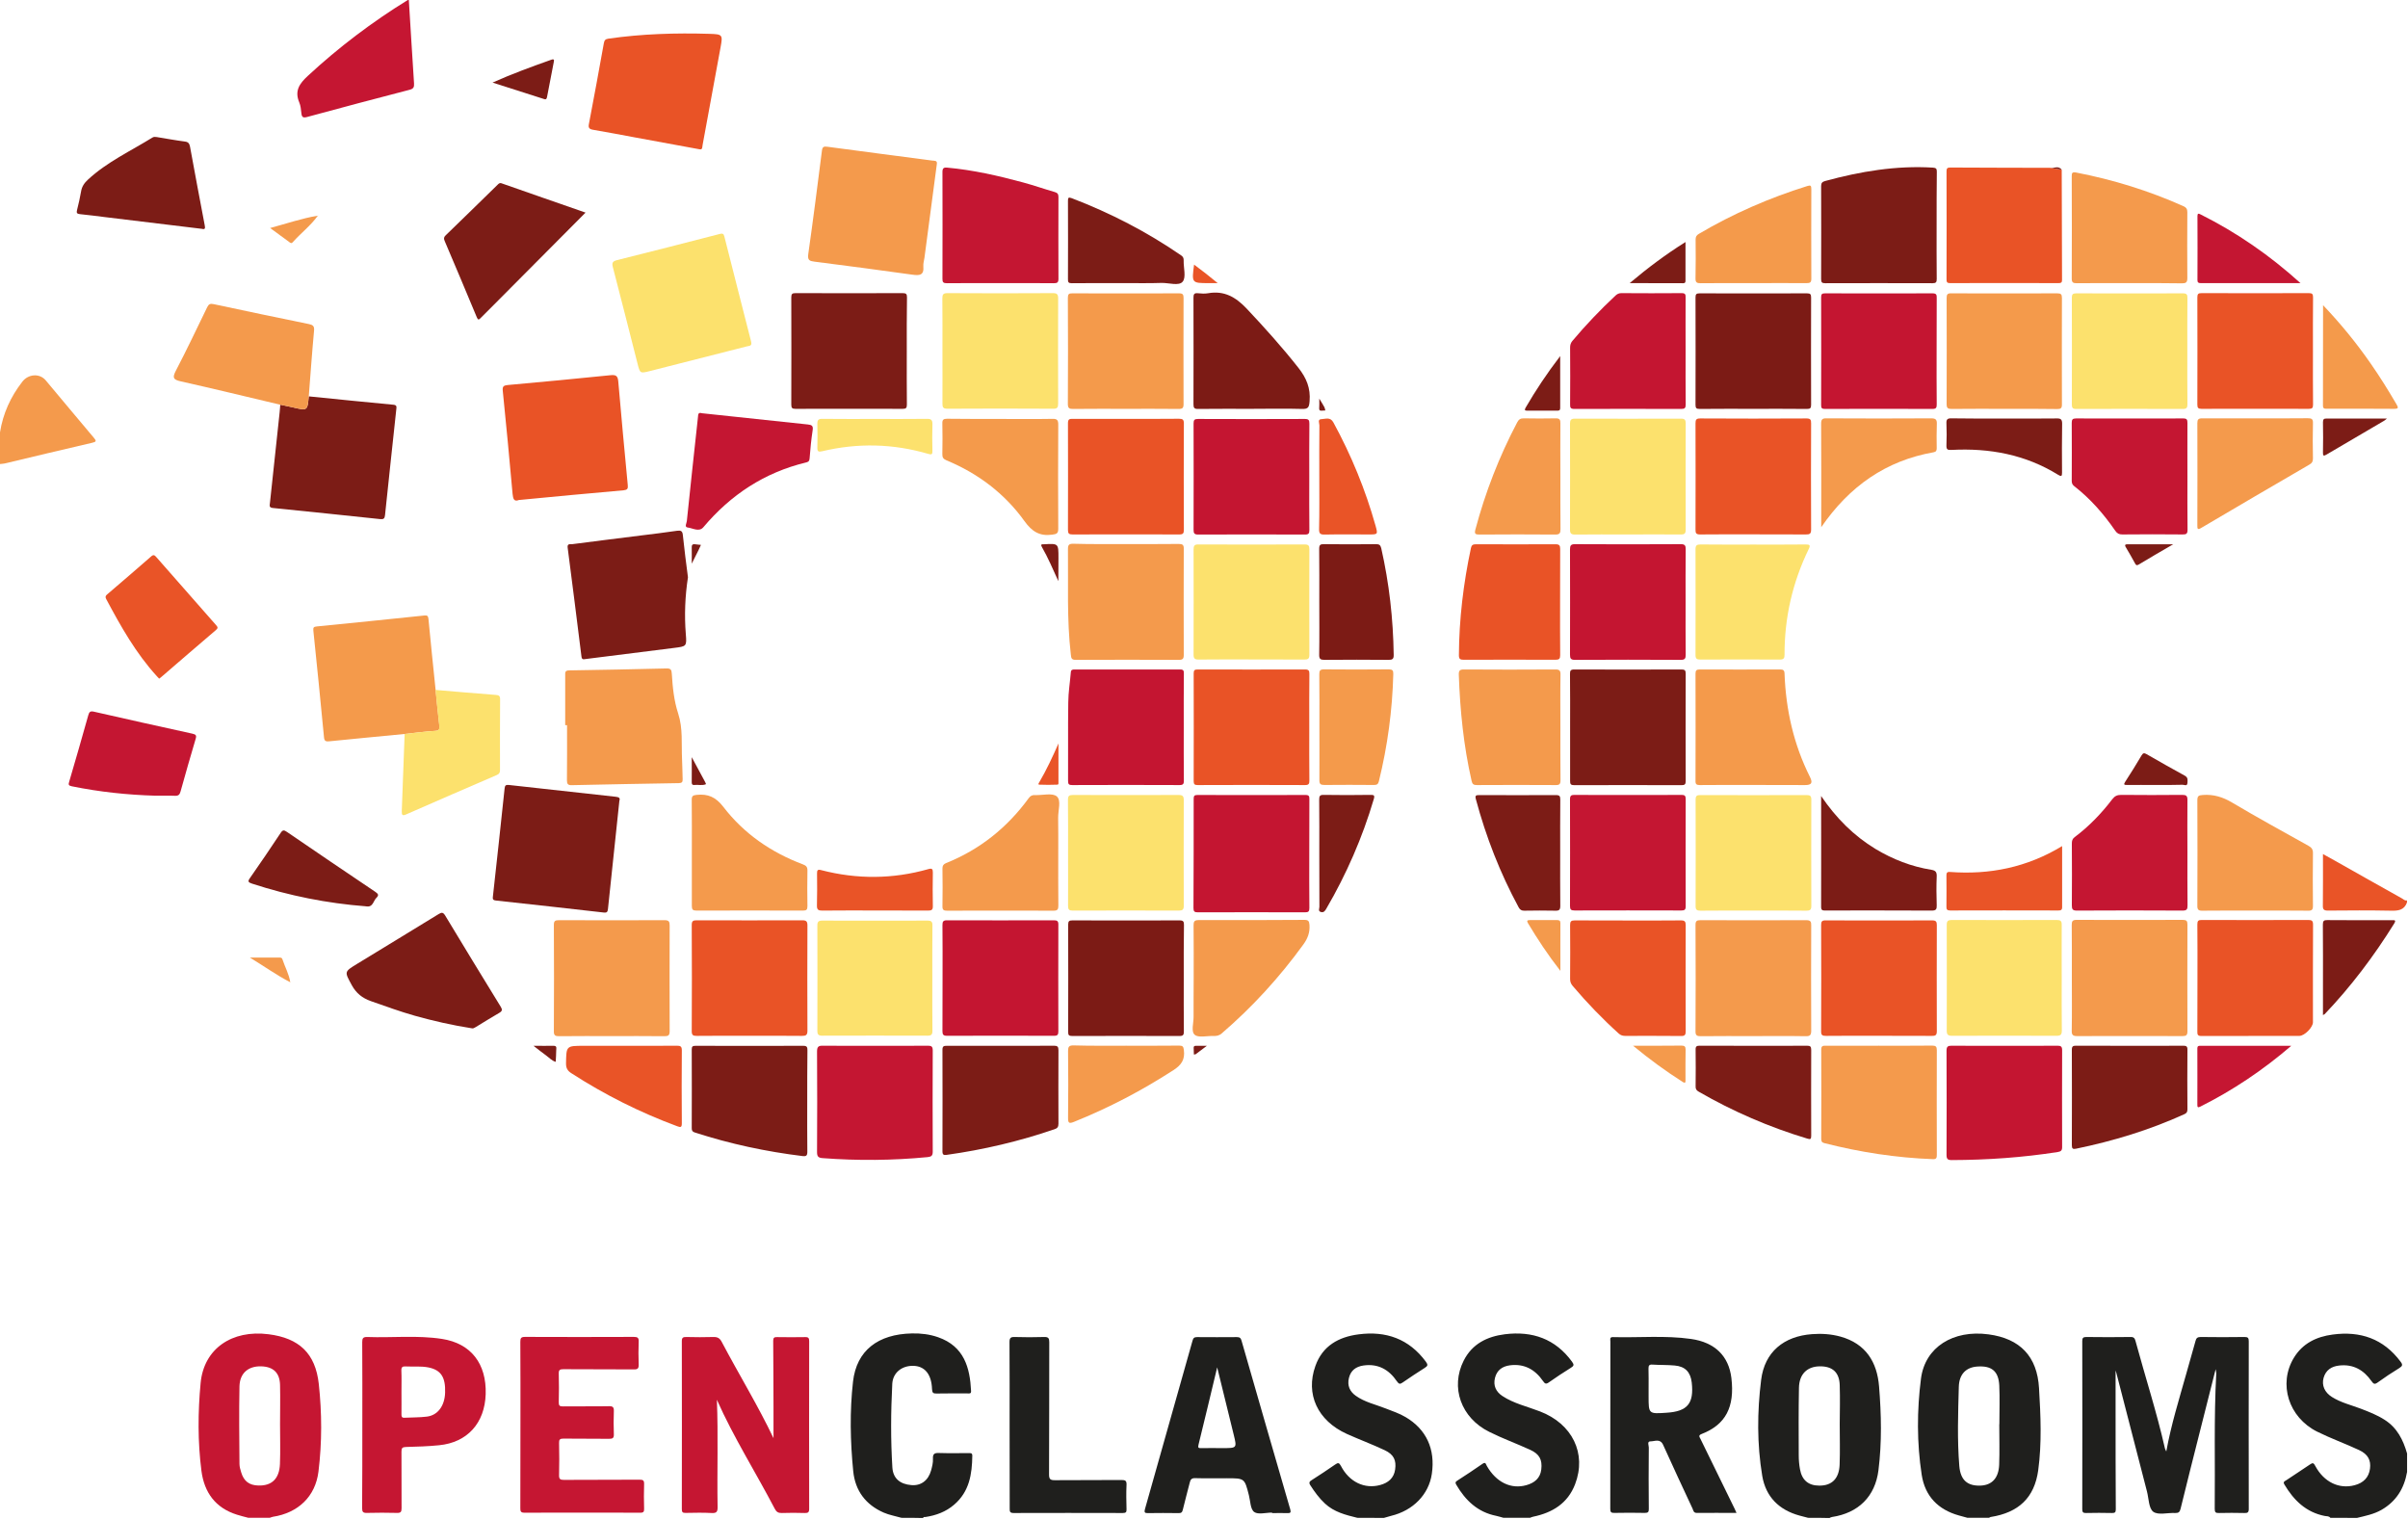 <?xml version="1.0" encoding="UTF-8" standalone="no"?>
<svg width="2356px" height="1486px" viewBox="0 0 2356 1486" version="1.1" xmlns="http://www.w3.org/2000/svg" xmlns:xlink="http://www.w3.org/1999/xlink">
    <!-- Generator: Sketch 3.8.2 (29753) - http://www.bohemiancoding.com/sketch -->
    <title>openclassroom-color</title>
    <desc>Created with Sketch.</desc>
    <defs></defs>
    <g id="Page-1" stroke="none" stroke-width="1" fill="none" fill-rule="evenodd">
        <g id="openclassroom-color">
            <path d="M1769,1485 C1766.2,1484.3 1763.4,1483.5 1760.6,1482.8 C1740.6,1477.3 1727.7,1464.5 1724.2,1444.1 C1719,1412.9 1719.2,1381.3 1723.1,1350.1 C1726.5,1322.7 1745.3,1307.3 1773,1305.3 C1782.3,1304.6 1791.6,1305.2 1800.7,1307.7 C1825.5,1314.6 1836.6,1332.6 1838.5,1356.6 C1840.7,1383.8 1841.3,1411.2 1837.9,1438.4 C1834.7,1464.2 1818.2,1480.3 1792.5,1484.2 C1791.6,1484.3 1790.8,1484.8 1789.9,1485.2 C1783,1485 1776,1485 1769,1485 L1769,1485 Z M1800,1393.4 L1800,1393.4 C1800.1,1380.7 1800.4,1368.1 1800,1355.4 C1799.7,1342.7 1792.9,1336.6 1780.3,1336.8 C1768,1337 1760.3,1344.5 1760.1,1358 C1759.7,1380 1759.8,1402 1759.9,1424 C1759.9,1428.5 1760.3,1433 1761.1,1437.4 C1763,1448.2 1769.4,1453.5 1780,1453.5 C1792.3,1453.6 1799.4,1446.7 1799.9,1432.9 C1800.4,1419.8 1800,1406.6 1800,1393.4 L1800,1393.4 Z M1925,1485 C1922.2,1484.2 1919.4,1483.5 1916.6,1482.7 C1896.2,1477 1883.4,1463.8 1880.2,1442.9 C1875.4,1411.6 1875.5,1380 1879.5,1348.8 C1883.5,1317.9 1911.1,1300.9 1945.5,1305.5 C1976.4,1309.6 1993.2,1327 1995,1358.2 C1996.6,1384.9 1997.8,1411.9 1994.2,1438.5 C1990.5,1465.5 1974.9,1479.9 1947.7,1484.2 C1947.1,1484.3 1946.6,1484.7 1946.1,1485 L1925,1485 L1925,1485 Z M1956.1,1393.5 L1956.2,1393.5 C1956.2,1380.8 1956.7,1368.2 1956.1,1355.5 C1955.4,1341.5 1948.6,1336 1934.6,1337 C1923.9,1337.7 1916.8,1344.2 1916.5,1357 C1915.8,1382.8 1914.9,1408.7 1917,1434.4 C1918.2,1448.2 1925,1453.9 1937.6,1453.5 C1948.8,1453.1 1955.5,1446.3 1956,1433 C1956.5,1419.8 1956.1,1406.6 1956.1,1393.5 L1956.1,1393.5 Z" id="Shape" fill="#1F1F1D"></path>
            <path d="M243,1485 C239.2,1484 235.4,1483.1 231.7,1481.9 C210.8,1475.3 199.9,1460.3 197.1,1439.2 C193.4,1410.5 193.6,1381.6 196.3,1353 C199.5,1319.6 226.8,1300.8 262.8,1305.4 C292.6,1309.2 308.6,1324 311.9,1354 C315,1382.5 315.1,1411.2 311.6,1439.7 C308.6,1464.3 291.6,1480.2 267,1484 C265.9,1484.2 264.9,1484.7 263.9,1485 L243,1485 L243,1485 Z M274,1393.5 C274,1380.7 274.3,1367.8 274,1355 C273.7,1343 267.3,1337.1 255.4,1336.8 C243,1336.5 234.6,1343.4 234.3,1356.4 C233.8,1381.7 234.1,1407 234.3,1432.3 C234.3,1435.1 235.2,1437.9 236,1440.6 C238.6,1449.2 243.9,1453.2 252.8,1453.4 C265.9,1453.8 273.3,1446.8 273.9,1432.4 C274.4,1419.5 274,1406.5 274,1393.5 L274,1393.5 Z" id="Shape" fill="#C51632"></path>
            <path d="M1471,1485 C1468.7,1484.4 1466.4,1483.6 1464,1483.1 C1445.8,1479.5 1433.8,1468 1424.8,1452.6 C1423.7,1450.7 1423.9,1449.8 1425.7,1448.7 C1434.1,1443.3 1442.4,1437.8 1450.6,1432.1 C1453.7,1430 1453.8,1432.7 1454.7,1434.2 C1463.8,1450.2 1478.4,1457.4 1493.6,1453 C1501.3,1450.8 1507,1446.3 1508,1437.7 C1509.1,1428.2 1506.3,1422.7 1497.2,1418.5 C1483.9,1412.4 1470.1,1407.4 1457.1,1400.9 C1429.4,1387.2 1418.9,1357.3 1432.1,1331.2 C1440.4,1314.8 1455,1307.6 1472.4,1305.4 C1499.2,1302.1 1521.7,1309.8 1538.1,1332.3 C1540.3,1335.3 1539.9,1336.4 1537,1338.2 C1529.7,1342.8 1522.4,1347.5 1515.4,1352.5 C1512.6,1354.5 1511.5,1353.8 1509.7,1351.2 C1501.9,1339.9 1491.4,1334 1477.3,1335.8 C1469.9,1336.8 1464.6,1340.5 1462.7,1348.1 C1460.8,1355.7 1463.7,1361.7 1469.9,1365.8 C1481.1,1373.2 1494.3,1376.1 1506.7,1380.9 C1538.3,1393 1552.6,1422 1541.1,1452.1 C1533.9,1470.9 1518.9,1480 1500.1,1483.9 C1499,1484.1 1498,1484.6 1497,1485 L1471,1485 L1471,1485 Z M2280,1485 C2278.6,1483.1 2276.4,1483.6 2274.6,1483.2 C2256.2,1479.6 2244.2,1467.8 2235,1452.3 C2233.5,1449.7 2235.4,1449.2 2236.8,1448.3 C2244.5,1443.1 2252.4,1438.1 2260.1,1432.8 C2262.9,1430.8 2263.8,1431.4 2265.3,1434.3 C2273.7,1450 2288.6,1457.2 2303.8,1453.1 C2312.6,1450.8 2317.7,1445.3 2318.8,1437 C2319.9,1428.7 2316.9,1422.8 2308.1,1418.7 C2294.6,1412.4 2280.4,1407.3 2267.1,1400.7 C2239.1,1386.7 2228.9,1354 2244.3,1328.5 C2252.9,1314.3 2266.4,1307.8 2282.3,1305.7 C2309.3,1302.1 2331.9,1309.7 2348.7,1332.2 C2351,1335.2 2350.7,1336.5 2347.5,1338.5 C2340.3,1342.9 2333.2,1347.6 2326.3,1352.6 C2323.4,1354.7 2322.3,1354.1 2320.3,1351.3 C2312.7,1340.4 2302.5,1334.5 2288.8,1336 C2281.2,1336.8 2275.6,1340.4 2273.4,1348.1 C2271.4,1355.4 2274.4,1362.3 2281.6,1366.8 C2290.3,1372.3 2300.2,1374.6 2309.7,1378.2 C2317.8,1381.3 2325.8,1384.4 2333.1,1389.1 C2345.4,1396.9 2351.3,1408.8 2355.1,1422.1 L2355.1,1440.1 C2352.3,1456.2 2344.5,1468.9 2330.1,1477.2 C2322.6,1481.5 2314.3,1483.1 2306.1,1485.1 C2297.3,1485 2288.7,1485 2280,1485 L2280,1485 Z M1328,1485 C1316.6,1482.2 1305.3,1479.4 1296.3,1471 C1290.6,1465.7 1286.2,1459.6 1282,1453.1 C1280.4,1450.6 1281.2,1449.4 1283.4,1448.1 C1291.1,1443.1 1298.8,1438.2 1306.3,1432.9 C1309.2,1430.8 1310.3,1431.1 1312,1434.3 C1320.1,1449.9 1335,1457.1 1350.4,1452.9 C1358.2,1450.8 1363.8,1446.2 1365,1437.8 C1366.3,1428.7 1363.7,1423 1354.7,1418.8 C1342.6,1413.1 1329.9,1408.4 1317.7,1402.9 C1289.1,1389.9 1277.1,1364 1287,1336.4 C1294,1316.7 1309.8,1308 1329.3,1305.5 C1356.1,1302 1378.6,1309.9 1395.1,1332.3 C1397.2,1335.2 1397.1,1336.4 1394,1338.3 C1386.7,1342.9 1379.5,1347.7 1372.4,1352.6 C1369.8,1354.4 1368.7,1354.3 1366.7,1351.4 C1358.9,1339.9 1348.2,1333.9 1333.9,1336 C1326.7,1337.1 1321.6,1340.7 1319.8,1348.2 C1318,1355.6 1320.6,1361.4 1326.5,1365.6 C1335.3,1371.9 1345.9,1374.1 1355.7,1378 C1362.3,1380.6 1369.1,1382.8 1375.3,1386.5 C1395.5,1398.4 1404.5,1417.8 1400.9,1442.1 C1397.9,1462.2 1382.6,1477.9 1361,1483.1 C1358.7,1483.7 1356.4,1484.4 1354,1485.1 C1345.3,1485 1336.7,1485 1328,1485 L1328,1485 Z M882,1485 C876.2,1483.3 870.1,1482.3 864.6,1479.9 C847,1472.2 836.7,1458.5 834.8,1439.4 C831.9,1410.2 831.3,1380.7 834.6,1351.7 C838.1,1321.2 859.1,1305.3 892.2,1304.6 C900.9,1304.4 909.5,1305.4 917.8,1308.3 C943.4,1317.2 949,1338.2 950.1,1360.9 C950.3,1364.1 948,1363.2 946.4,1363.3 C936.4,1363.3 926.4,1363.2 916.4,1363.4 C913,1363.5 912.1,1362.7 911.9,1359.1 C911.4,1344.3 904.6,1336.3 893,1336.3 C882.2,1336.3 873.6,1343.1 873,1353.9 C871.6,1381.2 871.4,1408.5 873.1,1435.8 C873.8,1446.5 880.6,1452.1 891.7,1453 C901,1453.8 908.2,1448.6 911,1438.6 C912,1434.9 913,1431 912.8,1427.3 C912.5,1422.1 914.6,1421.4 919.1,1421.6 C928.6,1421.9 938.1,1421.7 947.6,1421.7 C949.4,1421.7 951.3,1421.3 951.3,1424.2 C951.1,1442.3 948.4,1459.4 933.6,1472.1 C925.5,1479.1 916,1482.6 905.6,1484.2 C904.7,1484.3 903.5,1483.8 903.1,1485.2 C896,1485 889,1485 882,1485 L882,1485 Z" id="Shape" fill="#1F1F1D"></path>
            <path d="M400,0 C401.7,27.2 403.3,54.4 405.1,81.6 C405.3,85.1 404.7,86.8 400.9,87.8 C367.3,96.5 333.8,105.4 300.3,114.5 C296.5,115.5 295.3,114.6 294.9,110.9 C294.5,107.3 294.2,103.5 292.8,100.2 C288.1,89 292.8,82 301,74.4 C331.3,46.3 364,21.6 399,0 L400,0 L400,0 Z" id="Shape" fill="#C51632"></path>
            <path d="M0,423 C2.9,404.6 10.4,388.2 21.8,373.5 C27.7,365.8 38.8,365 44.8,372.2 C60.5,390.9 76.1,409.7 91.9,428.4 C94.5,431.4 94.2,432.3 90.2,433.2 C61.6,439.8 33,446.7 4.4,453.5 C3,453.8 1.4,453.8 5.32907052e-15,454 L5.32907052e-15,423 L0,423 Z" id="Shape" fill="#F49A4C"></path>
            <path d="M2355,883 C2352.2,890.6 2346.3,891.2 2339.1,891 C2318.6,890.6 2298.1,890.7 2277.6,890.9 C2273.6,890.9 2272.6,889.7 2272.7,885.9 C2272.9,869.4 2272.8,852.9 2272.8,835.6 C2276.9,837.9 2280.5,839.8 2284,841.8 C2306,854.2 2328,866.7 2350.1,879 C2351.6,879.8 2352.9,881.5 2355,880.9 L2355,883 L2355,883 Z" id="Shape" fill="#E95427"></path>
            <path d="M2167.8,1339.6 C2162.2,1361.7 2157.1,1381.9 2152,1402.1 C2145.8,1426.8 2139.5,1451.4 2133.5,1476.1 C2132.7,1479.3 2131.6,1480.4 2128.2,1480.3 C2120.9,1479.9 2111.7,1482.6 2106.8,1479.1 C2102.3,1475.8 2102.4,1466.1 2100.6,1459.2 C2090.6,1420.6 2080.7,1382 2070.7,1343.4 C2070.4,1342.2 2070,1341 2069.9,1340.8 L2069.9,1378.3 C2069.9,1411.1 2069.9,1443.9 2070.1,1476.8 C2070.1,1479.8 2069.1,1480.3 2066.4,1480.3 C2057.9,1480.1 2049.4,1480.1 2040.9,1480.3 C2038,1480.4 2037.3,1479.3 2037.3,1476.6 C2037.4,1421.8 2037.4,1367 2037.3,1312.1 C2037.3,1309.1 2038.1,1308.1 2041.2,1308.1 C2055.7,1308.3 2070.2,1308.3 2084.7,1308.1 C2088.2,1308 2088.8,1309.9 2089.5,1312.4 C2099,1347.4 2110.2,1381.8 2118.2,1417.2 C2118.3,1417.8 2118.7,1418.3 2119.5,1420.1 C2124.3,1393.7 2132,1369.2 2138.9,1344.6 C2142,1333.7 2145.1,1322.9 2148.1,1312 C2148.8,1309.2 2150,1308.1 2153.1,1308.1 C2167.4,1308.3 2181.8,1308.3 2196.1,1308.1 C2199.4,1308.1 2200.2,1309 2200.2,1312.3 C2200.1,1367 2200.1,1421.6 2200.2,1476.3 C2200.2,1479.7 2199.1,1480.4 2196,1480.3 C2187.7,1480.1 2179.3,1480.1 2171,1480.3 C2167.7,1480.4 2166.9,1479.5 2166.9,1476.2 C2167.4,1432.1 2166,1387.9 2168.4,1343.8 C2168.5,1343 2168.2,1342.3 2167.8,1339.6 L2167.8,1339.6 Z" id="Shape" fill="#1F1F1D"></path>
            <path d="M701.4,1369.5 C702.8,1404.5 701.5,1439.4 702.1,1474.3 C702.2,1479.1 701.1,1480.6 696.2,1480.3 C687.7,1479.8 679.2,1480.1 670.7,1480.2 C667.8,1480.3 667.1,1479.3 667.1,1476.5 C667.2,1421.7 667.2,1366.9 667.1,1312.1 C667.1,1308.5 668.5,1308.1 671.5,1308.1 C680.3,1308.3 689.2,1308.4 698,1308.1 C702,1308 704.2,1309.2 706.1,1312.8 C723,1344.8 741.9,1375.7 756.8,1407.1 L756.8,1376.2 C756.7,1354.7 756.7,1333.2 756.5,1311.7 C756.5,1308.7 757.7,1308.1 760.4,1308.2 C769.6,1308.3 778.7,1308.4 787.9,1308.2 C791.2,1308.1 791.7,1309.5 791.7,1312.3 C791.6,1366.9 791.6,1421.6 791.7,1476.2 C791.7,1479.6 790.6,1480.4 787.4,1480.3 C779.9,1480.1 772.4,1480 764.9,1480.3 C761.4,1480.4 759.6,1479.2 758,1476.1 C739.4,1440.5 717.8,1406.4 701.4,1369.5 L701.4,1369.5 Z" id="Shape" fill="#C51632"></path>
            <path d="M1699,1480.2 C1685.7,1480.2 1672.9,1480.1 1660.1,1480.2 C1657,1480.2 1656.8,1477.9 1656,1476 C1646.3,1455.2 1636.6,1434.5 1627.2,1413.6 C1624.2,1407.1 1618.9,1410.3 1614.8,1410.2 C1611.3,1410.2 1613.2,1414.2 1613.2,1416.2 C1613,1436.2 1613,1456.2 1613.2,1476.2 C1613.2,1479.1 1612.7,1480.2 1609.4,1480.2 C1599.4,1480 1589.4,1480 1579.4,1480.2 C1576.3,1480.3 1575.5,1479.3 1575.5,1476.3 C1575.6,1421.7 1575.6,1367 1575.6,1312.4 C1575.6,1310.7 1574.6,1308.1 1578.1,1308.2 C1603.5,1308.9 1629.1,1306.4 1654.4,1310 C1677.9,1313.3 1691.4,1326.7 1694,1348.2 C1697.4,1376.6 1688.4,1393.8 1665.1,1402.9 C1661.4,1404.3 1662.7,1405.7 1663.8,1407.9 C1675,1430.7 1686.2,1453.5 1697.3,1476.4 C1697.8,1477.4 1698.3,1478.6 1699,1480.2 L1699,1480.2 Z M1613,1358.6 L1613,1366.1 C1613,1383.4 1613,1383.4 1630.6,1382.2 C1651.1,1380.9 1657.5,1373.1 1655.2,1352.6 C1654,1342.4 1648.8,1336.9 1638.6,1336 C1631.3,1335.3 1624,1335.6 1616.7,1335.1 C1613.4,1334.9 1612.9,1336.2 1612.9,1339.1 C1613.1,1345.6 1613,1352.1 1613,1358.6 L1613,1358.6 Z" id="Shape" fill="#1F1F1D"></path>
            <path d="M509.2,1393.8 C509.2,1366.8 509.3,1339.8 509.1,1312.8 C509.1,1309.2 509.8,1308 513.7,1308 C549.2,1308.2 584.7,1308.1 620.1,1308 C623.7,1308 625.1,1308.8 624.9,1312.6 C624.6,1320.1 624.6,1327.6 624.9,1335.1 C625,1338.8 623.9,1339.9 620.2,1339.8 C597.2,1339.6 574.2,1339.8 551.2,1339.6 C547.8,1339.6 546.6,1340.3 546.7,1343.9 C547,1353.2 546.9,1362.6 546.7,1371.9 C546.6,1375.2 547.6,1376.1 550.9,1376 C565.9,1375.8 580.9,1376.1 595.9,1375.8 C599.7,1375.7 600.7,1376.9 600.6,1380.6 C600.3,1388.1 600.3,1395.6 600.6,1403.1 C600.8,1407 599.4,1407.8 595.7,1407.7 C580.9,1407.5 566,1407.7 551.2,1407.5 C547.9,1407.5 546.9,1408.4 547,1411.7 C547.2,1422.2 547.3,1432.7 547,1443.2 C546.9,1447 548,1447.9 551.7,1447.9 C576.4,1447.7 601,1447.9 625.7,1447.7 C629.1,1447.7 630.3,1448.3 630.2,1452 C629.9,1460 630,1468 630.2,1476 C630.3,1478.9 629.7,1480.1 626.4,1480 C588.6,1479.9 550.8,1479.9 513,1480 C509.4,1480 509.1,1478.5 509.1,1475.6 C509.2,1448.5 509.2,1421.2 509.2,1393.8 L509.2,1393.8 Z" id="Shape" fill="#C51632"></path>
            <path d="M1281,835.4 C1281,853.1 1280.9,870.7 1281.1,888.4 C1281.1,891.7 1280.2,892.6 1276.9,892.6 C1241.9,892.5 1206.9,892.5 1171.9,892.6 C1168.6,892.6 1167.7,891.7 1167.7,888.4 C1167.9,852.8 1167.9,817.1 1167.9,781.5 C1167.9,778.7 1168.6,777.8 1171.5,777.8 C1206.8,777.9 1242.1,777.9 1277.5,777.8 C1281,777.8 1281.1,779.4 1281.1,782 C1281,799.8 1281,817.6 1281,835.4 L1281,835.4 Z" id="Shape" fill="#C41531"></path>
            <path d="M1715.5,1013.7 C1698.3,1013.7 1681.2,1013.6 1664,1013.8 C1660.3,1013.8 1658.8,1013.1 1658.9,1008.9 C1659.1,974.2 1659.1,939.6 1658.9,904.9 C1658.9,901 1660.2,900.3 1663.8,900.3 C1698.3,900.4 1732.8,900.4 1767.3,900.3 C1771.4,900.3 1772.2,901.7 1772.1,905.4 C1772,939.7 1771.9,974 1772.1,1008.4 C1772.1,1013 1770.7,1013.9 1766.5,1013.8 C1749.5,1013.5 1732.5,1013.7 1715.5,1013.7 L1715.5,1013.7 Z M598.5,1013.7 C581.3,1013.7 564.2,1013.6 547,1013.8 C543.3,1013.8 541.8,1013.1 541.9,1008.9 C542.1,974.2 542.1,939.6 541.9,904.9 C541.9,901 543.2,900.3 546.8,900.3 C581.3,900.4 615.8,900.4 650.3,900.3 C654.4,900.3 655.2,901.7 655.2,905.4 C655.1,939.9 655.1,974.4 655.2,1008.9 C655.2,1013 653.9,1013.8 650.1,1013.8 C632.8,1013.6 615.7,1013.7 598.5,1013.7 L598.5,1013.7 Z M2027.1,956.9 C2027.1,939.6 2027.2,922.2 2027,904.9 C2027,901.3 2027.8,900 2031.7,900 C2066.4,900.1 2101,900.1 2135.7,900 C2139.2,900 2140.2,901 2140.2,904.5 C2140.1,939.3 2140.1,974.2 2140.2,1009 C2140.2,1012.9 2138.9,1013.7 2135.3,1013.7 C2101,1013.6 2066.6,1013.6 2032.3,1013.7 C2028.1,1013.7 2026.9,1012.5 2027,1008.4 C2027.3,991.2 2027.1,974.1 2027.1,956.9 L2027.1,956.9 Z" id="Shape" fill="#F49A4C"></path>
            <path d="M606,783.5 C602.2,819.1 598.5,854.4 594.8,889.6 C594.5,892.5 593.4,893.1 590.7,892.8 C555.6,888.8 520.6,884.9 485.5,881.1 C483.2,880.8 481.9,880.6 482.2,877.7 C486.1,842.3 490,806.9 493.7,771.5 C494,768.4 494.9,767.7 497.9,768 C532.6,771.9 567.4,775.7 602.1,779.5 C604.9,779.9 607.2,780.2 606,783.5 L606,783.5 Z" id="Shape" fill="#7C1C16"></path>
            <path d="M1101.9,532.3 C1119.1,532.3 1136.2,532.4 1153.4,532.2 C1157,532.2 1158.3,533.1 1158.2,536.9 C1158.1,571.5 1158.1,606.2 1158.2,640.8 C1158.2,644.5 1157.2,645.6 1153.5,645.6 C1119.9,645.5 1086.2,645.4 1052.5,645.6 C1048.2,645.6 1048.1,643.8 1047.7,640.3 C1043.7,605.9 1045.3,571.5 1044.9,537 C1044.9,533 1046.1,532 1049.9,532 C1067.3,532.5 1084.6,532.3 1101.9,532.3 L1101.9,532.3 Z" id="Shape" fill="#F49A4C"></path>
            <path d="M735.1,335.5 C735.5,338.7 732.5,338.4 730.7,338.9 C699.1,347 667.6,355 636,363 C626.2,365.5 626.2,365.4 623.7,355.5 C615.7,324.1 607.8,292.7 599.6,261.3 C598.5,257 599.5,255.6 603.7,254.5 C637.3,246.1 670.7,237.6 704.2,228.9 C706.9,228.2 708,228.6 708.7,231.3 C717.3,265.5 726.1,299.6 734.8,333.8 C734.9,334.4 735,334.9 735.1,335.5 L735.1,335.5 Z M2140.1,343.5 C2140.1,360.8 2140,378.2 2140.2,395.5 C2140.2,398.9 2139.4,400.1 2135.8,400.1 C2101,400 2066.1,400 2031.3,400.1 C2027.9,400.1 2027.1,399 2027.1,395.8 C2027.2,361 2027.2,326.1 2027.1,291.3 C2027.1,288.1 2027.9,287 2031.3,287 C2066.1,287.1 2101,287.1 2135.8,287 C2139.4,287 2140.3,288.2 2140.2,291.6 C2140,308.8 2140.1,326.2 2140.1,343.5 L2140.1,343.5 Z" id="Shape" fill="#FCE16D"></path>
            <path d="M2263,343.5 C2263,361 2262.9,378.5 2263.1,395.9 C2263.1,399.2 2262.2,400 2258.9,400 C2223.9,399.9 2189,399.9 2154,400 C2150.7,400 2149.9,399 2149.9,395.8 C2150,360.8 2150,325.9 2149.9,290.9 C2149.9,287.5 2150.9,286.8 2154.1,286.8 C2189.1,286.9 2224,286.9 2259,286.8 C2262.3,286.8 2263.1,287.7 2263.1,290.9 C2262.9,308.5 2263,326 2263,343.5 L2263,343.5 Z M1101.5,409.8 C1118.8,409.8 1136.2,409.9 1153.5,409.7 C1157.1,409.7 1158.3,410.5 1158.3,414.3 C1158.1,449 1158.2,483.6 1158.3,518.3 C1158.3,521.7 1157.6,522.9 1153.9,522.9 C1119.1,522.8 1084.2,522.8 1049.4,522.9 C1045.9,522.9 1044.9,522 1044.9,518.5 C1045,483.7 1045,448.8 1044.9,414 C1044.9,410.2 1046.3,409.7 1049.5,409.8 C1066.8,409.9 1084.2,409.8 1101.5,409.8 L1101.5,409.8 Z" id="Shape" fill="#E95326"></path>
            <path d="M1281,466.5 C1281,483.8 1280.9,501.1 1281.1,518.5 C1281.1,521.9 1280.4,523 1276.8,523 C1242,522.9 1207.2,522.8 1172.4,523 C1168.4,523 1167.8,521.7 1167.8,518.2 C1167.9,483.6 1167.9,448.9 1167.8,414.3 C1167.8,410.8 1168.7,409.9 1172.2,409.9 C1207,410 1241.8,410.1 1276.6,409.9 C1280.6,409.9 1281.1,411.2 1281.1,414.7 C1280.9,431.8 1281,449.2 1281,466.5 L1281,466.5 Z" id="Shape" fill="#C41531"></path>
            <path d="M1592,522.9 C1575,522.9 1558,522.8 1541.1,523 C1537.1,523 1536.1,521.9 1536.1,517.9 C1536.2,483.4 1536.2,449 1536.1,414.5 C1536.1,410.9 1537.1,409.6 1540.9,409.6 C1575.5,409.7 1610.2,409.7 1644.8,409.6 C1648.3,409.6 1649.3,410.7 1649.3,414.2 C1649.2,448.8 1649.2,483.5 1649.3,518.1 C1649.3,521.8 1648.3,523 1644.5,522.9 C1626.9,522.8 1609.5,522.9 1592,522.9 L1592,522.9 Z" id="Shape" fill="#FCE16D"></path>
            <path d="M1715.5,522.8 C1698.2,522.8 1680.9,522.7 1663.5,522.9 C1659.7,522.9 1658.8,521.8 1658.9,518.1 C1659,483.5 1659,448.8 1658.9,414.2 C1658.9,410.6 1659.6,409.4 1663.5,409.4 C1698.1,409.6 1732.8,409.6 1767.4,409.4 C1771.2,409.4 1772.1,410.5 1772,414.2 C1771.9,448.8 1771.8,483.5 1772,518.1 C1772,522.4 1770.5,522.9 1766.9,522.9 C1749.8,522.8 1732.7,522.8 1715.5,522.8 L1715.5,522.8 Z M1281,712 C1281,729.2 1280.9,746.3 1281.1,763.5 C1281.1,766.7 1280.7,768.1 1276.9,768.1 C1241.9,767.9 1206.9,768 1171.9,768.1 C1168.9,768.1 1167.9,767.4 1167.9,764.3 C1168,729.1 1168,694 1167.9,658.8 C1167.9,655.6 1168.9,655 1171.9,655 C1206.9,655.1 1241.9,655.1 1276.9,655 C1280.7,655 1281.1,656.4 1281.1,659.6 C1280.9,677 1281,694.5 1281,712 L1281,712 Z" id="Shape" fill="#E95326"></path>
            <path d="M1536.2,711 C1536.2,693.9 1536.3,676.7 1536.1,659.6 C1536.1,656.4 1536.4,655 1540.3,655 C1575.3,655.2 1610.2,655.1 1645.2,655 C1648.5,655 1649.3,655.9 1649.3,659.2 C1649.2,694.2 1649.2,729.1 1649.3,764.1 C1649.3,767.4 1648.4,768.2 1645.2,768.2 C1610.2,768.1 1575.3,768.1 1540.3,768.2 C1537,768.2 1536.1,767.3 1536.2,764 L1536.2,711 L1536.2,711 Z" id="Shape" fill="#7C1C16"></path>
            <path d="M1715.3,890.9 C1698.1,890.9 1681,890.8 1663.8,891 C1660.2,891 1658.9,890.1 1659,886.3 C1659.1,851.6 1659.1,817 1659,782.3 C1659,778.7 1660.2,777.8 1663.6,777.9 C1698.3,778 1732.9,778 1767.6,777.9 C1771,777.9 1772.2,778.7 1772.2,782.3 C1772.1,817 1772.1,851.6 1772.2,886.3 C1772.2,890.1 1771,891 1767.4,891 C1749.9,890.8 1732.6,890.9 1715.3,890.9 L1715.3,890.9 Z M1045,834.5 C1045,817.2 1045.1,799.9 1044.9,782.5 C1044.9,778.7 1046,777.8 1049.7,777.8 C1084.2,777.9 1118.6,777.9 1153.1,777.8 C1157,777.8 1158.2,778.8 1158.2,782.8 C1158.1,817.3 1158.1,851.7 1158.2,886.2 C1158.2,890 1157,890.9 1153.4,890.9 C1118.8,890.8 1084.1,890.8 1049.5,890.9 C1046,890.9 1045,889.9 1045,886.4 C1045.1,869.1 1045,851.8 1045,834.5 L1045,834.5 Z" id="Shape" fill="#FCE16D"></path>
            <path d="M1592.6,777.8 C1610.1,777.8 1627.6,777.9 1645.1,777.7 C1648.4,777.7 1649.3,778.6 1649.3,781.8 C1649.2,816.8 1649.2,851.7 1649.3,886.7 C1649.3,890.1 1648.2,890.8 1645,890.8 C1610.2,890.7 1575.4,890.7 1540.6,890.8 C1537.1,890.8 1536.1,889.9 1536.1,886.4 C1536.2,851.6 1536.2,816.8 1536.1,782 C1536.1,778.3 1537.4,777.7 1540.7,777.7 C1558,777.9 1575.3,777.8 1592.6,777.8 L1592.6,777.8 Z" id="Shape" fill="#C41632"></path>
            <path d="M922.1,343.5 C922.1,326.3 922.2,309.2 922,292 C922,288.2 922.8,286.8 926.9,286.8 C961.4,287 995.8,287 1030.3,286.8 C1034.3,286.8 1035.3,288.1 1035.3,291.9 C1035.2,326.2 1035.2,360.5 1035.3,394.8 C1035.3,398.6 1034.5,400 1030.4,399.9 C995.9,399.7 961.5,399.7 927,399.9 C922.9,399.9 922,398.6 922.1,394.8 C922.2,377.8 922.1,360.7 922.1,343.5 L922.1,343.5 Z" id="Shape" fill="#FCE16D"></path>
            <path d="M1894.8,343.5 C1894.8,360.8 1894.7,378.2 1894.9,395.5 C1894.9,398.7 1894.5,400.1 1890.7,400.1 C1855.7,399.9 1820.7,400 1785.7,400.1 C1782.7,400.1 1781.7,399.4 1781.8,396.3 C1781.9,361.1 1781.9,326 1781.8,290.8 C1781.8,287.7 1782.7,287 1785.7,287 C1820.7,287.1 1855.7,287.1 1890.7,287 C1894.5,287 1895,288.3 1894.9,291.6 C1894.8,308.8 1894.8,326.2 1894.8,343.5 L1894.8,343.5 Z" id="Shape" fill="#C41531"></path>
            <path d="M1715.5,400 C1698,400 1680.5,399.9 1663,400.1 C1659.7,400.1 1658.9,399.3 1658.9,396 C1659,361 1659,326 1658.9,291.1 C1658.9,287.8 1659.7,287 1663,287 C1698,287.1 1733,287.1 1767.9,287 C1771.2,287 1772,287.8 1772,291.1 C1771.9,326.1 1771.9,361.1 1772,396 C1772,399.3 1771.2,400.1 1767.9,400.1 C1750.5,399.9 1733,400 1715.5,400 L1715.5,400 Z" id="Shape" fill="#7C1B15"></path>
            <path d="M887.2,344 C887.2,361.3 887.1,378.6 887.3,395.9 C887.3,399.2 886.4,400 883.2,400 C848.2,399.9 813.3,399.9 778.3,400 C775,400 774.2,399.1 774.2,395.8 C774.3,360.8 774.3,325.9 774.2,290.9 C774.2,287.5 775.2,286.8 778.4,286.8 C813.4,286.9 848.3,286.9 883.3,286.8 C886.7,286.8 887.4,287.8 887.4,291 C887.1,308.7 887.2,326.4 887.2,344 L887.2,344 Z" id="Shape" fill="#7C1C16"></path>
            <path d="M1101.5,400 C1084.3,400 1067.2,399.9 1050,400.1 C1046.4,400.1 1044.8,399.6 1044.8,395.3 C1045,360.7 1045,326 1044.8,291.4 C1044.8,287.9 1045.7,286.9 1049.2,287 C1084,287.1 1118.8,287.1 1153.6,287 C1157.2,287 1158,288.1 1158,291.5 C1157.9,326.1 1157.9,360.8 1158,395.4 C1158,399.1 1157,400.1 1153.3,400.1 C1136.2,399.9 1118.8,400 1101.5,400 L1101.5,400 Z" id="Shape" fill="#F49A4B"></path>
            <path d="M916.6,160.6 C912.6,191.1 908.6,221.6 904.5,252.1 C904.1,254.9 903.2,257.7 903.4,260.5 C904.2,269.6 899.6,269.7 892.4,268.7 C860.6,264.2 828.8,260.1 796.9,256 C792.1,255.4 790,254.6 790.8,248.7 C795.6,214.9 799.9,181.1 804.2,147.3 C804.7,143.5 806.1,143.1 809.7,143.6 C843.8,148.2 878,152.6 912.1,157.1 C914.1,157.4 917.3,156.7 916.6,160.6 L916.6,160.6 Z" id="Shape" fill="#F49A4C"></path>
            <path d="M395.9,718.1 C371.3,720.5 346.6,722.8 322,725.3 C318.7,725.6 317.3,725 317,721.3 C313.7,686.6 310.2,651.8 306.6,617.1 C306.3,613.9 306.9,613.2 310,612.9 C345.1,609.4 380.1,605.9 415.2,602.2 C418,601.9 418.9,602.6 419.2,605.5 C421.4,628.7 423.8,651.8 426.2,675 C427.4,686.5 428.4,698 429.8,709.5 C430.2,713.1 430.1,714.9 425.6,715.1 C415.6,715.7 405.8,717.1 395.9,718.1 L395.9,718.1 Z" id="Shape" fill="#F49A4B"></path>
            <path d="M1244.6,1479.9 C1238.6,1479.9 1231,1482.1 1227.1,1479.3 C1223.3,1476.5 1223.4,1468.5 1221.9,1462.8 C1217.7,1446.3 1217.7,1446.3 1200.4,1446.3 C1190.1,1446.3 1179.7,1446.5 1169.4,1446.2 C1166,1446.1 1164.8,1447.4 1164.1,1450.4 C1161.9,1459.3 1159.4,1468.1 1157.3,1477 C1156.7,1479.7 1155.7,1480.5 1153,1480.4 C1143,1480.3 1133,1480.2 1123,1480.4 C1119.8,1480.5 1119.5,1479.4 1120.2,1476.6 C1135.8,1421.6 1151.3,1366.6 1166.8,1311.6 C1167.5,1309 1168.6,1308.2 1171.2,1308.2 C1184.2,1308.3 1197.2,1308.3 1210.2,1308.2 C1212.9,1308.2 1214,1309.1 1214.7,1311.6 C1230.5,1366.7 1246.4,1421.7 1262.4,1476.8 C1263.3,1480 1262.4,1480.5 1259.6,1480.4 C1254.6,1480.2 1249.6,1480.4 1244.6,1480.4 L1244.6,1479.9 L1244.6,1479.9 Z M1190.9,1337.8 C1184.5,1364.6 1178.6,1389.2 1172.6,1413.6 C1171.8,1416.7 1172.9,1416.9 1175.4,1416.8 C1182.4,1416.7 1189.4,1416.8 1196.4,1416.8 C1210.3,1416.8 1210.3,1416.8 1207,1403.4 C1201.8,1382.3 1196.6,1361.3 1190.9,1337.8 L1190.9,1337.8 Z" id="Shape" fill="#1F1F1D"></path>
            <path d="M507.7,489.2 C502.9,491.1 502,488.1 501.5,483.1 C498.5,449.4 495.3,415.8 491.9,382.2 C491.5,378 492.8,377.1 496.8,376.7 C530.3,373.7 563.8,370.5 597.2,367.1 C602.3,366.6 604.4,367.4 604.9,373 C607.8,406.8 611,440.7 614.2,474.5 C614.6,478.2 613.8,479.3 610.1,479.7 C576.3,482.6 542.5,485.9 507.7,489.2 L507.7,489.2 Z M2150,957 C2150,939.5 2150.1,922 2149.9,904.5 C2149.9,901 2150.8,900 2154.3,900.1 C2189,900.2 2223.6,900.2 2258.3,900.1 C2261.9,900.1 2263.1,900.8 2263.1,904.7 C2262.9,936.5 2263,968.3 2263,1000.2 C2263,1005.1 2254.8,1013.5 2249.7,1013.5 C2217.7,1013.5 2185.7,1013.5 2153.7,1013.6 C2149.9,1013.6 2149.9,1011.8 2149.9,1009 C2150,991.7 2150,974.3 2150,957 L2150,957 Z" id="Shape" fill="#E95326"></path>
            <path d="M1158.2,712 C1158.2,729.2 1158.1,746.3 1158.3,763.5 C1158.3,766.7 1157.9,768.1 1154.1,768.1 C1119.1,767.9 1084.1,768 1049.2,768.1 C1046,768.1 1045,767.5 1045,764.1 C1045.2,738.4 1044.8,712.8 1045.2,687.1 C1045.3,677.3 1046.9,667.6 1047.7,657.8 C1047.9,655.3 1049.2,655 1051.3,655 C1085.8,655 1120.3,655.1 1154.7,655 C1158.1,655 1158.3,656.4 1158.3,659.1 C1158.1,676.7 1158.2,694.4 1158.2,712 L1158.2,712 Z M1649.2,589 C1649.2,606.2 1649.1,623.3 1649.3,640.5 C1649.3,644.2 1648.6,645.6 1644.5,645.6 C1610,645.4 1575.5,645.4 1541,645.6 C1536.9,645.6 1536.1,644.3 1536.1,640.5 C1536.2,606.2 1536.2,571.9 1536.1,537.5 C1536.1,533.7 1537,532.4 1541,532.4 C1575.5,532.6 1610,532.6 1644.5,532.4 C1648.7,532.4 1649.3,533.9 1649.3,537.5 C1649.1,554.7 1649.2,571.9 1649.2,589 L1649.2,589 Z" id="Shape" fill="#C41531"></path>
            <path d="M1838,1013.4 C1820.9,1013.4 1803.7,1013.3 1786.6,1013.5 C1783,1013.5 1781.7,1012.8 1781.8,1008.9 C1782,974.3 1781.9,939.6 1781.8,905 C1781.8,901.6 1782.6,900.4 1786.2,900.5 C1821,900.6 1855.8,900.6 1890.6,900.5 C1894.2,900.5 1895,901.8 1895,905.1 C1894.9,939.7 1894.9,974.4 1895,1009 C1895,1013 1893.4,1013.6 1890,1013.5 C1872.6,1013.4 1855.3,1013.4 1838,1013.4 L1838,1013.4 Z" id="Shape" fill="#E95326"></path>
            <path d="M1224.6,645.2 C1207.3,645.2 1189.9,645.1 1172.6,645.3 C1168.9,645.3 1167.8,644.2 1167.8,640.5 C1167.9,606.2 1167.9,571.9 1167.8,537.5 C1167.8,533.8 1168.8,532.6 1172.6,532.7 C1207.3,532.8 1241.9,532.8 1276.6,532.7 C1280.1,532.7 1281.1,533.8 1281.1,537.2 C1281,571.7 1281,606.2 1281.1,640.7 C1281.1,644.7 1279.6,645.3 1276.1,645.3 C1258.9,645.2 1241.8,645.2 1224.6,645.2 L1224.6,645.2 Z" id="Shape" fill="#FCE16D"></path>
            <path d="M1158.2,957.5 C1158.2,974.7 1158.1,991.8 1158.3,1009 C1158.3,1012.3 1157.8,1013.6 1154.1,1013.6 C1119.1,1013.5 1084.2,1013.5 1049.2,1013.6 C1045.9,1013.6 1045,1012.8 1045.1,1009.5 C1045.2,974.5 1045.2,939.6 1045.1,904.6 C1045.1,901.2 1046.1,900.5 1049.3,900.5 C1084.3,900.6 1119.2,900.6 1154.2,900.5 C1158,900.5 1158.4,901.9 1158.4,905.1 C1158.1,922.5 1158.2,940 1158.2,957.5 L1158.2,957.5 Z" id="Shape" fill="#7C1B15"></path>
            <path d="M733.1,1013.4 C716,1013.4 698.8,1013.3 681.7,1013.5 C678.2,1013.5 676.8,1012.9 676.8,1008.9 C677,974.3 677,939.6 676.8,905 C676.8,901.1 678.1,900.4 681.6,900.4 C716.1,900.5 750.5,900.5 785,900.4 C789,900.4 790,901.6 790,905.5 C789.9,939.8 789.8,974.1 790,1008.4 C790,1012.8 788.5,1013.5 784.6,1013.5 C767.4,1013.3 750.2,1013.4 733.1,1013.4 L733.1,1013.4 Z" id="Shape" fill="#E95326"></path>
            <path d="M922.2,956.5 C922.2,939.3 922.3,922.2 922.1,905 C922.1,901.6 922.9,900.4 926.5,900.4 C961.3,900.5 996.1,900.5 1030.9,900.4 C1034.2,900.4 1035.6,901 1035.5,904.7 C1035.4,939.5 1035.4,974.3 1035.5,1009.1 C1035.5,1012.2 1034.8,1013.4 1031.4,1013.4 C996.4,1013.3 961.4,1013.3 926.5,1013.4 C922.9,1013.4 922.1,1012.2 922.1,1008.8 C922.2,991.5 922.2,974 922.2,956.5 L922.2,956.5 Z" id="Shape" fill="#C41531"></path>
            <path d="M1960.8,400 C1943.7,400 1926.5,399.9 1909.4,400.1 C1905.7,400.1 1904.6,399.2 1904.6,395.4 C1904.7,360.8 1904.7,326.1 1904.6,291.5 C1904.6,288.1 1905.4,286.9 1909,287 C1943.6,287.1 1978.3,287.1 2012.9,287 C2016.4,287 2017.4,287.9 2017.4,291.5 C2017.3,326.3 2017.3,361.1 2017.4,395.9 C2017.4,399.7 2015.9,400.2 2012.7,400.2 C1995.4,399.9 1978.1,400 1960.8,400 L1960.8,400 Z" id="Shape" fill="#F49A4B"></path>
            <path d="M2017.2,956.8 C2017.2,974 2017.1,991.1 2017.3,1008.3 C2017.3,1012.3 2016.1,1013.4 2012.2,1013.4 C1978.1,1013.3 1943.9,1013.3 1909.8,1013.4 C1905.9,1013.4 1904.7,1012.3 1904.7,1008.3 C1904.8,973.8 1904.8,939.3 1904.7,904.9 C1904.7,901.1 1905.9,900.1 1909.5,900.1 C1943.8,900.2 1978.1,900.2 2012.4,900.1 C2016.1,900.1 2017.3,901.1 2017.2,904.9 C2017.1,922.1 2017.2,939.5 2017.2,956.8 L2017.2,956.8 Z" id="Shape" fill="#FCE16D"></path>
            <path d="M2017.2,166.1 L2017.5,274 C2017.5,276.5 2016.5,277 2014.2,277 C1978.7,276.9 1943.3,276.9 1907.8,277 C1905.1,277 1904.5,276 1904.5,273.5 C1904.6,238.2 1904.6,202.9 1904.5,167.6 C1904.5,164.8 1905.2,163.9 1908.1,163.9 C1940.7,164.1 1973.4,164.1 2006,164.2 C2009.8,164.8 2013.5,165.5 2017.2,166.1 L2017.2,166.1 Z" id="Shape" fill="#E95326"></path>
            <path d="M912.2,957.5 C912.2,974.5 912.1,991.5 912.3,1008.5 C912.3,1012.2 911.2,1013.3 907.5,1013.3 C873.2,1013.2 838.9,1013.2 804.5,1013.3 C800.8,1013.3 799.7,1012.2 799.7,1008.5 C799.8,974.2 799.8,939.9 799.7,905.5 C799.7,901.8 800.8,900.7 804.5,900.7 C838.8,900.8 873.1,900.8 907.5,900.7 C911.2,900.7 912.4,901.8 912.3,905.5 C912.1,922.9 912.2,940.2 912.2,957.5 L912.2,957.5 Z" id="Shape" fill="#FCE16D"></path>
            <path d="M354.5,1394.1 C354.5,1367.1 354.6,1340.1 354.4,1313.2 C354.4,1309.5 355.1,1308 359.3,1308.1 C383.7,1309 408.3,1306.2 432.6,1310 C460.8,1314.4 476.1,1334.2 475.2,1364 C474.3,1392.4 457.2,1411.3 429.6,1414 C418.9,1415.1 408,1415.4 397.2,1415.7 C393.6,1415.8 392.8,1416.8 392.8,1420.2 C392.9,1438.7 392.8,1457.2 392.9,1475.7 C392.9,1479.1 392.1,1480.3 388.5,1480.2 C378.7,1480 368.8,1479.9 359,1480.2 C355.2,1480.3 354.3,1479.2 354.3,1475.5 C354.5,1448.4 354.5,1421.2 354.5,1394.1 L354.5,1394.1 Z M392.8,1361.8 C392.8,1369.1 392.9,1376.4 392.8,1383.8 C392.8,1386 393.1,1387.2 395.7,1387.1 C403,1386.7 410.4,1386.9 417.6,1386 C428.4,1384.7 435.1,1375.4 435.5,1362.5 C436,1347.4 431.4,1340.4 419.3,1337.9 C411.9,1336.4 404.4,1337.3 396.9,1336.9 C393.7,1336.7 392.6,1337.6 392.7,1341 C393,1347.8 392.8,1354.8 392.8,1361.8 L392.8,1361.8 Z" id="Shape" fill="#C51632"></path>
            <path d="M856.3,1023.2 C873.5,1023.2 890.6,1023.3 907.8,1023.1 C911.4,1023.1 912.6,1023.9 912.6,1027.8 C912.5,1060.8 912.4,1093.8 912.6,1126.7 C912.6,1130.6 911.4,1131.7 907.6,1132.1 C873.4,1135.4 839.2,1135.7 804.9,1133.1 C800.5,1132.8 799.4,1131.4 799.4,1127.1 C799.6,1094.3 799.6,1061.5 799.4,1028.7 C799.4,1023.9 801,1023 805.3,1023.1 C822.3,1023.3 839.3,1023.2 856.3,1023.2 L856.3,1023.2 Z" id="Shape" fill="#C41632"></path>
            <path d="M302.1,387.8 C329.7,390.6 357.4,393.4 385,396 C387.9,396.3 388.1,397.6 387.8,399.9 C384.1,434.6 380.3,469.3 376.7,504.1 C376.4,507.3 375.3,508.2 372.1,507.9 C337,504.2 302,500.5 266.9,497 C263,496.6 263.9,494.4 264.1,492.2 C267.3,462.6 270.5,433 273.6,403.4 C273.9,400.9 274,398.4 274.2,395.9 L286.8,398.6 C300.8,401.9 300.8,401.9 302.1,387.8 L302.1,387.8 Z M673.1,564.8 C670.3,583.1 669.5,601.7 671,620.4 C672,632.4 671.7,632.4 659.6,633.9 C630.7,637.5 601.8,641.2 572.9,644.8 C570.9,645.1 569.3,645.6 568.9,642.3 C564.5,606.8 560,571.3 555.4,535.8 C554.8,531.5 558.1,532.6 559.9,532.4 C582,529.5 604.1,526.8 626.3,524 C638.3,522.5 650.4,521.1 662.4,519.3 C666.1,518.8 667.7,519.4 668.1,523.5 C669.5,537.2 671.3,550.9 673.1,564.8 L673.1,564.8 Z M1894.8,220.4 C1894.8,237.9 1894.7,255.4 1894.9,272.9 C1894.9,276.1 1894.2,277.1 1890.8,277.1 C1855.8,277 1820.8,277 1785.9,277.1 C1782.6,277.1 1781.8,276.3 1781.8,273 C1781.9,242.7 1781.9,212.4 1781.8,182.1 C1781.8,179 1782.9,177.9 1785.7,177.1 C1820.2,167.7 1855.2,161.8 1891.2,164 C1894.4,164.2 1895,165.2 1895,168 C1894.8,185.4 1894.8,202.9 1894.8,220.4 L1894.8,220.4 Z" id="Shape" fill="#7C1C16"></path>
            <path d="M553,709.5 L553,660.6 C553,658 552.7,656 556.7,655.9 C588.5,655.4 620.2,654.8 652,654 C656.2,653.9 657.1,655.2 657.3,659.2 C658.1,672.3 659.4,685.5 663.5,698 C668.3,712.7 666.6,727.6 667.3,742.5 C667.7,749.1 667.6,755.8 667.9,762.4 C668,765.2 667.1,766.1 664.2,766.2 C629.3,766.8 594.3,767.4 559.4,768.2 C555.6,768.3 554.7,767 554.7,763.4 C554.9,745.4 554.8,727.5 554.8,709.5 L553,709.5 L553,709.5 Z" id="Shape" fill="#F49A4C"></path>
            <path d="M1961.5,1023.2 C1978.7,1023.2 1995.8,1023.3 2013,1023.1 C2016.4,1023.1 2017.6,1023.9 2017.6,1027.5 C2017.5,1059.1 2017.5,1090.8 2017.6,1122.4 C2017.6,1125.6 2016.4,1126.6 2013.4,1127.1 C1979,1132.5 1944.3,1134.9 1909.5,1135 C1905.5,1135 1904.5,1133.8 1904.5,1129.9 C1904.6,1095.9 1904.7,1062 1904.5,1028 C1904.5,1023.9 1905.8,1023.1 1909.6,1023.1 C1926.9,1023.3 1944.2,1023.2 1961.5,1023.2 L1961.5,1023.2 Z" id="Shape" fill="#C41531"></path>
            <path d="M1838,1023.1 C1855.5,1023.1 1873,1023.2 1890.5,1023 C1894,1023 1895,1024 1895,1027.5 C1894.9,1061.6 1894.9,1095.8 1895,1129.9 C1895,1132.6 1894.7,1134.2 1891.3,1134.1 C1855.3,1132.8 1819.8,1127.3 1784.9,1118.4 C1782.4,1117.8 1781.9,1116.5 1781.9,1114.2 C1782,1085.1 1782,1055.9 1781.9,1026.8 C1781.9,1022.9 1784,1023.1 1786.6,1023.1 C1803.7,1023.2 1820.8,1023.1 1838,1023.1 L1838,1023.1 Z" id="Shape" fill="#F49A4C"></path>
            <path d="M2140.2,834.3 C2140.2,851.5 2140.1,868.6 2140.3,885.8 C2140.3,889.5 2139.7,890.9 2135.5,890.9 C2101,890.7 2066.5,890.7 2032,890.9 C2027.9,890.9 2027.1,889.6 2027.1,885.8 C2027.3,865.6 2027.2,845.5 2027.1,825.3 C2027.1,822.6 2027.6,820.7 2029.9,819 C2044,808.4 2056.1,795.8 2066.7,781.9 C2069.1,778.8 2071.5,777.7 2075.4,777.7 C2095.2,777.9 2115.1,777.9 2134.9,777.7 C2138.9,777.7 2140.3,778.5 2140.2,782.8 C2140,800 2140.2,817.2 2140.2,834.3 L2140.2,834.3 Z" id="Shape" fill="#C41632"></path>
            <path d="M684.1,146 C663.3,142.2 642.7,138.4 622.1,134.6 C608.2,132 594.3,129.4 580.4,127 C576.7,126.4 575.4,125.2 576.2,121.3 C581.2,95 586.1,68.7 590.8,42.3 C591.3,39.4 592.3,38.2 595.4,37.8 C628.1,33.1 661.1,32.1 694.1,33.1 C706.9,33.5 707.3,33.9 705,46.3 C699.2,78.2 693.3,110.1 687.4,142 C687,143.9 687.6,146.9 684.1,146 L684.1,146 Z" id="Shape" fill="#E95326"></path>
            <path d="M1649.2,343.7 C1649.2,361 1649.1,378.4 1649.3,395.7 C1649.3,399.2 1648.4,400.1 1644.9,400.1 C1610.1,400 1575.3,400 1540.5,400.1 C1536.8,400.1 1536.1,399 1536.2,395.6 C1536.4,377.1 1536.3,358.6 1536.2,340.1 C1536.2,337.7 1536.7,335.7 1538.3,333.7 C1551.5,318 1565.6,303.2 1580.6,289.2 C1582.2,287.7 1583.9,286.8 1586.3,286.8 C1606,286.9 1625.6,287 1645.3,286.8 C1648.9,286.8 1649.3,288.1 1649.2,291.1 C1649.1,308.7 1649.2,326.2 1649.2,343.7 L1649.2,343.7 Z" id="Shape" fill="#C41531"></path>
            <path d="M979,277 C961.5,277 944,276.9 926.5,277.1 C923,277.1 922,276.2 922.1,272.7 C922.2,237.9 922.2,203 922.1,168.2 C922.1,164.5 923.4,163.7 926.7,164 C952,166.3 976.6,171.9 1001,178.5 C1011.4,181.3 1021.6,184.9 1032,187.9 C1034.8,188.7 1035.6,190 1035.6,192.8 C1035.5,219.5 1035.5,246.1 1035.6,272.8 C1035.6,276.5 1034.3,277.1 1031,277.1 C1013.7,276.9 996.3,277 979,277 L979,277 Z M2140.2,466.3 C2140.2,483.6 2140.1,501 2140.3,518.3 C2140.3,522.1 2139.2,523 2135.5,522.9 C2115.8,522.7 2096.2,522.7 2076.5,522.9 C2073.3,522.9 2071.5,522 2069.6,519.3 C2058.3,502.9 2045.3,488 2029.5,475.7 C2027.8,474.4 2027,472.9 2027,470.7 C2027.1,451.7 2027.1,432.7 2027,413.7 C2027,410.5 2027.8,409.4 2031.2,409.4 C2066.2,409.5 2101.2,409.5 2136.2,409.4 C2139.7,409.4 2140.2,410.7 2140.2,413.8 C2140.1,431.3 2140.2,448.8 2140.2,466.3 L2140.2,466.3 Z" id="Shape" fill="#C41632"></path>
            <path d="M1593.1,900.6 C1610.3,900.6 1627.4,900.7 1644.6,900.5 C1648.4,900.5 1649.3,901.6 1649.3,905.3 C1649.2,939.8 1649.2,974.3 1649.3,1008.8 C1649.3,1012.4 1648.6,1013.7 1644.7,1013.6 C1626.5,1013.4 1608.4,1013.5 1590.2,1013.5 C1587.8,1013.5 1585.8,1013 1583.9,1011.3 C1567.8,996.8 1552.8,981.2 1538.8,964.7 C1537.1,962.7 1536.2,960.7 1536.2,958 C1536.3,940.3 1536.4,922.7 1536.2,905 C1536.2,901.5 1537.2,900.5 1540.7,900.5 C1558.1,900.6 1575.6,900.6 1593.1,900.6 L1593.1,900.6 Z" id="Shape" fill="#E95326"></path>
            <path d="M789.8,1077.5 C789.8,1094 789.7,1110.5 789.9,1127 C789.9,1130.7 788.7,1131.5 785.4,1131.1 C749.5,1126.7 714.3,1119.2 679.8,1108 C677.5,1107.3 676.8,1106.2 676.8,1103.8 C676.9,1078.1 676.9,1052.5 676.8,1026.8 C676.8,1023.9 677.6,1023.2 680.5,1023.2 C715.7,1023.3 750.8,1023.3 786,1023.2 C789.6,1023.2 790,1024.6 790,1027.6 C789.8,1044.1 789.8,1060.8 789.8,1077.5 L789.8,1077.5 Z M979.1,1023.2 C996.4,1023.2 1013.8,1023.3 1031.1,1023.1 C1034.6,1023.1 1035.6,1024 1035.6,1027.5 C1035.5,1051.5 1035.5,1075.5 1035.6,1099.5 C1035.6,1102.6 1034.5,1103.9 1031.8,1104.8 C997.4,1116.6 962.2,1124.9 926.2,1129.9 C923.3,1130.3 922.1,1129.8 922.1,1126.5 C922.2,1093.3 922.2,1060.2 922.1,1027 C922.1,1023.2 923.8,1023.2 926.6,1023.2 L979.1,1023.2 L979.1,1023.2 Z" id="Shape" fill="#7C1C16"></path>
            <path d="M1715.6,768 C1698.1,768 1680.6,767.9 1663.1,768.1 C1659.9,768.1 1658.8,767.3 1658.9,764 C1659,729 1659,694.1 1658.9,659.1 C1658.9,655.7 1660,655 1663.2,655 C1689.3,655.1 1715.5,655.1 1741.6,655 C1744.7,655 1745.9,655.7 1746,659.1 C1747.3,694.4 1754.9,728.3 1770.8,760 C1773.8,766 1772.5,768.1 1766,768.1 C1749.3,768 1732.4,768 1715.6,768 L1715.6,768 Z" id="Shape" fill="#F49A4B"></path>
            <path d="M1526.7,711.9 C1526.7,729.1 1526.6,746.2 1526.8,763.4 C1526.8,767.1 1525.8,768.2 1522,768.1 C1496.3,767.9 1470.7,768 1445,768.1 C1441.7,768.1 1440.5,767.2 1439.8,763.9 C1432,729.7 1428.5,695 1427.3,660 C1427.2,656.1 1428.3,655 1432.3,655 C1462.1,655.2 1491.9,655.2 1521.8,655 C1525.7,655 1526.9,656 1526.8,660 C1526.5,677.2 1526.7,694.5 1526.7,711.9 L1526.7,711.9 Z" id="Shape" fill="#F49A4C"></path>
            <path d="M1715.3,532.8 C1732.5,532.8 1749.6,532.9 1766.8,532.7 C1770.5,532.7 1771.6,533.3 1769.7,537.1 C1753.8,569.8 1745.9,604.3 1746,640.7 C1746,644.1 1745,645.3 1741.5,645.3 C1715.5,645.2 1689.5,645.2 1663.5,645.3 C1660.1,645.3 1658.9,644.4 1658.9,640.8 C1659,606.3 1659,571.8 1658.9,537.4 C1658.9,533.5 1660.2,532.7 1663.8,532.7 C1681,532.9 1698.1,532.8 1715.3,532.8 L1715.3,532.8 Z" id="Shape" fill="#FCE16D"></path>
            <path d="M2083.4,277 C2066.2,277 2049.1,276.9 2031.9,277.1 C2028.3,277.1 2027,276.4 2027,272.5 C2027.2,239.2 2027.1,205.9 2027,172.6 C2027,169.2 2027.4,168.1 2031.3,168.8 C2067.5,175.8 2102.5,186.6 2136.2,201.7 C2139.1,203 2140.1,204.5 2140.1,207.6 C2140,229.1 2139.9,250.6 2140.1,272.1 C2140.1,276.5 2138.6,277.2 2134.7,277.2 C2117.7,276.9 2100.5,277 2083.4,277 L2083.4,277 Z" id="Shape" fill="#F49A4C"></path>
            <path d="M1526.4,589.5 C1526.4,606.7 1526.3,623.8 1526.5,641 C1526.5,644.5 1525.5,645.5 1522,645.5 C1492,645.4 1462,645.4 1432,645.5 C1428.6,645.5 1427.4,644.7 1427.4,641.1 C1427.6,605.7 1431.8,570.7 1439.2,536.1 C1439.8,533.3 1441.1,532.5 1444,532.5 C1470,532.6 1496,532.6 1522,532.5 C1525.5,532.5 1526.5,533.6 1526.5,537 C1526.4,554.5 1526.4,572 1526.4,589.5 L1526.4,589.5 Z" id="Shape" fill="#E95326"></path>
            <path d="M2206.3,890.9 C2189.1,890.9 2172,890.8 2154.8,891 C2150.8,891.1 2149.8,889.8 2149.9,886 C2150,851.7 2150.1,817.3 2149.9,783 C2149.9,778.7 2151.2,778.1 2155.2,777.8 C2165.7,777 2174.8,779.8 2183.9,785.2 C2208.5,799.8 2233.6,813.6 2258.6,827.5 C2261.7,829.2 2263.1,831.1 2263,834.8 C2262.8,852 2262.8,869.1 2263,886.3 C2263,890 2262,891.1 2258.3,891 C2241,890.8 2223.7,890.9 2206.3,890.9 L2206.3,890.9 Z M302.1,387.8 C300.8,401.9 300.8,401.9 286.9,398.7 C282.7,397.7 278.5,396.9 274.3,396 C241.8,388.3 209.3,380.4 176.8,373.1 C169.3,371.4 168.6,369.5 172,362.8 C182.7,342.3 192.6,321.4 202.7,300.6 C204.2,297.5 205.7,296.8 209.2,297.6 C240.2,304.3 271.3,310.7 302.4,317.1 C306.1,317.9 307.6,319 307.3,323.2 C305.3,344.7 303.8,366.3 302.1,387.8 L302.1,387.8 Z" id="Shape" fill="#F49A4C"></path>
            <path d="M2083.5,1023.2 C2101,1023.2 2118.5,1023.3 2136,1023.1 C2139.2,1023.1 2140.3,1023.8 2140.2,1027.2 C2140,1046.5 2140.1,1065.9 2140.2,1085.2 C2140.2,1087.6 2139.7,1089 2137.2,1090.1 C2103.1,1105.6 2067.6,1116.4 2031.1,1123.9 C2028.1,1124.5 2027.1,1123.8 2027.1,1120.5 C2027.2,1089.3 2027.2,1058.2 2027.1,1027 C2027.1,1023.3 2028.6,1023.1 2031.6,1023.1 C2048.9,1023.2 2066.2,1023.2 2083.5,1023.2 L2083.5,1023.2 Z M461.8,1006.1 C442.6,1003.1 424.1,998.9 405.9,993.8 C391.4,989.7 377.2,984.5 362.9,979.5 C354.5,976.5 348.6,971.9 344.2,963.9 C337,950.6 336.5,950.9 349.6,942.9 C376.1,926.7 402.7,910.6 429.2,894.3 C432.3,892.4 433.6,892.6 435.6,895.8 C453.5,925.5 471.6,955.2 489.8,984.8 C491.5,987.6 491.7,989.1 488.6,990.9 C480.8,995.4 473.2,1000.2 465.6,1004.8 C464.2,1005.5 463,1006.5 461.8,1006.1 L461.8,1006.1 Z" id="Shape" fill="#7C1C16"></path>
            <path d="M1224.3,400 C1207,400 1189.6,399.9 1172.3,400.1 C1168.4,400.2 1167.7,399 1167.7,395.4 C1167.8,360.7 1167.8,326.1 1167.7,291.4 C1167.7,288.1 1168.2,286.5 1172,286.9 C1175.3,287.2 1178.7,287.5 1182,286.9 C1197.8,284.1 1209.1,290.7 1219.8,302 C1237.4,320.7 1254.5,339.7 1270.4,359.9 C1278.2,369.8 1282.4,379.8 1281.3,392.6 C1280.8,398.4 1280.1,400.3 1273.8,400.1 C1257.3,399.6 1240.8,400 1224.3,400 L1224.3,400 Z" id="Shape" fill="#7C1B15"></path>
            <path d="M1035.4,834.6 C1035.4,851.8 1035.3,868.9 1035.5,886.1 C1035.5,889.7 1034.7,891 1030.8,891 C996.1,890.9 961.5,890.9 926.8,891 C923.6,891 922,890.5 922.1,886.7 C922.3,874.4 922.3,862 922.1,849.7 C922.1,846.9 923,845.6 925.5,844.5 C958.7,831.2 985.5,809.7 1006.5,780.9 C1008.2,778.6 1010,777.7 1012.7,777.9 C1020,778.2 1029.6,775.5 1034,779.2 C1038.5,783 1035.2,792.9 1035.3,800.2 C1035.5,811.6 1035.4,823.1 1035.4,834.6 L1035.4,834.6 Z" id="Shape" fill="#F49A4C"></path>
            <path d="M572.9,208 C542.7,238.3 512.9,268.3 483.1,298.3 C478.9,302.6 474.6,306.7 470.4,311 C468.5,313 467.7,313.3 466.5,310.4 C456.1,285.4 445.6,260.5 435,235.6 C434.1,233.4 434.2,232.1 435.9,230.4 C452.9,214 469.8,197.4 486.7,180.9 C487.9,179.7 488.8,178.6 490.9,179.4 C518.1,189 545.4,198.4 572.9,208 L572.9,208 Z" id="Shape" fill="#7C1C16"></path>
            <path d="M987.8,1394.4 C987.8,1367.3 987.9,1340.1 987.7,1313 C987.7,1309 988.9,1308 992.7,1308.1 C1002.4,1308.4 1012,1308.4 1021.7,1308.1 C1025.8,1308 1026.6,1309.4 1026.6,1313.2 C1026.5,1356.3 1026.6,1399.5 1026.4,1442.6 C1026.4,1447.4 1027.8,1448.2 1032.2,1448.2 C1053.8,1448 1075.5,1448.2 1097.2,1448 C1100.9,1448 1102.4,1448.6 1102.2,1452.7 C1101.8,1460.7 1102,1468.7 1102.2,1476.7 C1102.3,1479.5 1101.5,1480.3 1098.6,1480.3 C1063,1480.2 1027.3,1480.2 991.7,1480.3 C987.9,1480.3 987.9,1478.7 987.9,1475.9 C987.9,1448.7 987.8,1421.5 987.8,1394.4 L987.8,1394.4 Z" id="Shape" fill="#1F1F1D"></path>
            <path d="M1167.9,956.9 C1167.9,939.7 1168,922.6 1167.8,905.4 C1167.8,901.7 1168.5,900.2 1172.7,900.2 C1207.2,900.3 1241.7,900.2 1276.1,900 C1280,900 1280.9,901 1281.2,904.9 C1281.7,912.3 1279.5,918.2 1275.1,924.2 C1251.8,956.3 1225.3,985.3 1195.2,1011.2 C1192.6,1013.4 1189.9,1013.7 1186.9,1013.6 C1180.8,1013.4 1172.7,1015.5 1169,1012.5 C1165.1,1009.3 1167.9,1000.9 1167.8,994.8 C1167.7,982.2 1167.9,969.6 1167.9,956.9 L1167.9,956.9 Z M676.9,834 C676.9,816.8 677,799.7 676.8,782.5 C676.8,778.8 677.9,778.1 681.5,777.7 C692.7,776.5 700.3,779.8 707.7,789.4 C727.9,815.7 754.5,834 785.6,845.7 C788.7,846.9 790,848.1 790,851.6 C789.8,863.3 789.8,874.9 790,886.6 C790,889.9 789.1,890.9 785.8,890.9 C751,890.8 716.2,890.8 681.4,890.9 C677.9,890.9 676.9,889.9 676.9,886.4 L676.9,834 L676.9,834 Z" id="Shape" fill="#F49A4C"></path>
            <path d="M979,409.9 C996,409.9 1013,410.1 1029.9,409.8 C1034.4,409.7 1035.4,411.2 1035.4,415.4 C1035.2,449.4 1035.2,483.3 1035.4,517.3 C1035.4,522.1 1033.7,522.5 1029.5,523.1 C1017.2,524.8 1009.7,520.1 1002.3,509.8 C982.9,482.8 956.9,463.2 926.1,450.4 C922.9,449.1 921.9,447.5 922,444.2 C922.2,434.2 922.2,424.2 922,414.2 C921.9,410.7 923.1,409.7 926.5,409.7 C944.1,409.9 961.6,409.9 979,409.9 L979,409.9 Z" id="Shape" fill="#F49A4B"></path>
            <path d="M2207,409.3 C2224,409.3 2241,409.4 2257.9,409.2 C2261.6,409.2 2263.2,409.8 2263,414.1 C2262.7,425.6 2262.8,437.1 2263,448.6 C2263,451.5 2262.1,453.1 2259.6,454.5 C2224.2,475.1 2188.9,495.7 2153.7,516.5 C2149.9,518.8 2149.9,517.1 2149.9,514 C2150,480.7 2150,447.4 2149.9,414.1 C2149.9,410.4 2150.8,409.3 2154.6,409.3 C2172.1,409.4 2189.6,409.3 2207,409.3 L2207,409.3 Z" id="Shape" fill="#F49A4C"></path>
            <path d="M1715.5,277 C1698.3,277 1681.2,276.9 1664,277.1 C1660.3,277.1 1658.8,276.5 1658.9,272.3 C1659.2,259.7 1659.1,247 1659,234.3 C1659,231.6 1659.9,230.1 1662.2,228.8 C1695.7,209 1731.2,193.6 1768.3,182 C1771.5,181 1772.2,181.6 1772.2,184.9 C1772.1,214.2 1772.1,243.5 1772.2,272.8 C1772.2,276.6 1770.7,277 1767.5,277 C1750.1,276.9 1732.8,277 1715.5,277 L1715.5,277 Z" id="Shape" fill="#F49A4B"></path>
            <path d="M686.8,404.3 C721.2,408 755.8,411.7 790.4,415.3 C794.2,415.7 795.8,416.6 795.1,420.9 C793.7,430.1 792.8,439.4 792.1,448.7 C791.9,451.4 790.6,452 788.5,452.5 C748,462.3 715,484 688.2,515.8 C684,520.8 677.8,516.7 672.8,516.1 C669.4,515.7 671.8,511.9 672,509.8 C675.5,475.9 679.2,442 682.9,408 C683.1,405.5 683.1,403.1 686.8,404.3 L686.8,404.3 Z" id="Shape" fill="#C41632"></path>
            <path d="M395.9,718.1 C405.8,717.1 415.6,715.7 425.5,715.1 C429.9,714.8 430.1,713.1 429.7,709.5 C428.3,698 427.3,686.5 426.1,675 C445.8,676.7 465.5,678.4 485.2,679.9 C488.1,680.1 489.3,680.9 489.3,684 C489.2,707.2 489.1,730.3 489.2,753.5 C489.2,756 488.4,757.3 486,758.3 C456.5,771 427,783.8 397.6,796.7 C393.6,798.5 393,797.4 393.1,793.4 C394.1,768.3 395,743.2 395.9,718.1 L395.9,718.1 Z" id="Shape" fill="#FCE16D"></path>
            <path d="M1715.4,1023.2 C1732.9,1023.2 1750.4,1023.3 1767.9,1023.1 C1771.2,1023.1 1772.1,1023.9 1772.1,1027.2 C1772,1055.2 1772,1083.2 1772.1,1111.2 C1772.1,1114.6 1771.3,1114.9 1768.3,1114 C1731.1,1102.8 1695.6,1087.5 1661.9,1068 C1659.8,1066.8 1658.9,1065.4 1659,1062.9 C1659.1,1050.9 1659.2,1038.9 1659,1026.9 C1658.9,1023.7 1660.1,1023.1 1663,1023.1 C1680.4,1023.2 1697.9,1023.2 1715.4,1023.2 L1715.4,1023.2 Z M197.6,223.9 C166.1,220.1 134.8,216.3 103.4,212.5 C95,211.5 86.6,210.3 78.1,209.5 C75.1,209.2 74.7,208.1 75.4,205.4 C76.9,199.4 78.3,193.4 79.3,187.4 C80.1,182.5 82.5,179 86.1,175.7 C104.8,158.4 127.8,147.8 149.1,134.6 C150.5,133.7 152,133.9 153.4,134.1 C162.6,135.6 171.8,137.3 181,138.5 C184.3,138.9 185.3,140.5 185.9,143.4 C190.6,169.1 195.4,194.7 200.3,220.4 C200.7,222.9 201.1,224.8 197.6,223.9 L197.6,223.9 Z" id="Shape" fill="#7C1C16"></path>
            <path d="M152,778.5 C124.5,777.7 97.3,774.8 70.3,769.3 C67,768.6 66.8,767.7 67.7,764.8 C74.1,743.1 80.3,721.4 86.4,699.7 C87.3,696.4 88.5,695.5 91.9,696.3 C124,703.6 156.1,710.8 188.2,717.8 C191.7,718.6 192.5,719.5 191.4,723 C186.3,740 181.5,757.1 176.7,774.2 C175.9,777.1 174.9,778.7 171.4,778.6 C165,778.3 158.5,778.6 152,778.5 L152,778.5 Z" id="Shape" fill="#C41632"></path>
            <path d="M1290.8,589 C1290.8,571.7 1290.9,554.4 1290.7,537 C1290.7,533.2 1291.7,532.3 1295.4,532.4 C1312.4,532.6 1329.4,532.6 1346.4,532.4 C1349.4,532.4 1350.6,533.2 1351.4,536.3 C1359.2,570.7 1363.1,605.5 1363.6,640.7 C1363.7,644.9 1362.2,645.6 1358.5,645.6 C1337.7,645.4 1316.9,645.4 1296,645.6 C1292,645.6 1290.6,644.8 1290.7,640.5 C1291,623.3 1290.8,606.2 1290.8,589 L1290.8,589 Z" id="Shape" fill="#7C1B15"></path>
            <path d="M1290.9,711.2 C1290.9,694.1 1291,676.9 1290.8,659.8 C1290.8,656.3 1291.4,654.9 1295.4,654.9 C1316.5,655.1 1337.7,655.1 1358.8,654.9 C1362.3,654.9 1363.3,655.9 1363.2,659.4 C1362.3,694.9 1357.6,729.9 1349.1,764.4 C1348.4,767.3 1347.1,768 1344.3,768 C1328.2,767.9 1312,767.8 1295.9,768 C1292,768 1290.8,767.1 1290.9,763.1 C1291,745.9 1290.9,728.5 1290.9,711.2 L1290.9,711.2 Z" id="Shape" fill="#F49A4B"></path>
            <path d="M1526.7,466.2 C1526.7,483.4 1526.6,500.5 1526.8,517.7 C1526.8,521.3 1526.2,523 1521.9,523 C1497.1,522.8 1472.2,522.8 1447.4,523 C1443.6,523 1442.4,522.3 1443.5,518.2 C1453.2,481.7 1466.8,446.7 1484.4,413.3 C1485.9,410.4 1487.6,409.2 1491,409.3 C1501.3,409.5 1511.7,409.5 1522,409.3 C1525.9,409.2 1526.8,410.6 1526.7,414.2 C1526.6,431.5 1526.6,448.9 1526.7,466.2 L1526.7,466.2 Z" id="Shape" fill="#F49A4C"></path>
            <path d="M1781.8,778.8 C1796.6,800.6 1813.8,817.7 1835,830.6 C1852,840.8 1870.2,847.9 1889.7,851 C1893.8,851.7 1895,853.2 1894.9,857.3 C1894.5,866.8 1894.6,876.3 1894.9,885.8 C1895,889.5 1894.3,890.9 1890.1,890.9 C1855.5,890.7 1820.8,890.8 1786.2,890.8 C1783.8,890.8 1781.8,891.1 1781.8,887.4 C1781.9,851.8 1781.8,816.2 1781.8,778.8 L1781.8,778.8 Z M1526.5,834.3 C1526.5,851.6 1526.4,869 1526.6,886.3 C1526.6,890.1 1525.5,891.1 1521.8,891 C1511.6,890.8 1501.5,890.8 1491.3,891 C1488.6,891 1487.2,890.1 1485.9,887.8 C1467.7,854.2 1453.9,818.8 1444,781.9 C1443,778.3 1444.1,777.9 1447.3,777.9 C1472.3,778 1497.3,778 1522.3,777.9 C1526,777.9 1526.6,779 1526.6,782.4 C1526.4,799.6 1526.5,816.9 1526.5,834.3 L1526.5,834.3 Z" id="Shape" fill="#7C1C16"></path>
            <path d="M155.7,664 C154.8,663.1 154,662.2 153.3,661.4 C132.8,638.9 118.1,612.7 103.9,586.1 C102.8,584 103.2,582.9 104.9,581.5 C119.3,569.2 133.7,556.8 148,544.3 C150.2,542.4 151.3,543.2 152.8,544.9 C172.3,567.2 191.9,589.4 211.5,611.7 C213.2,613.6 213.4,614.6 211.3,616.4 C193.4,631.6 175.7,647 157.9,662.3 C157.2,662.9 156.6,663.3 155.7,664 L155.7,664 Z" id="Shape" fill="#E95427"></path>
            <path d="M1781.9,515.8 L1781.9,510.4 C1781.9,478.4 1782,446.5 1781.8,414.5 C1781.8,410.3 1783,409.2 1787.1,409.3 C1821.2,409.5 1855.4,409.5 1889.5,409.3 C1894,409.3 1895.2,410.6 1895,415 C1894.7,422.8 1894.8,430.6 1894.9,438.5 C1894.9,440.9 1894.3,442 1891.8,442.5 C1845.2,450.7 1809.5,475.7 1781.9,515.8 L1781.9,515.8 Z" id="Shape" fill="#F49A4C"></path>
            <path d="M1101.2,277 C1083.7,277 1066.2,276.9 1048.7,277.1 C1045.6,277.1 1044.8,276.3 1044.9,273.2 C1045,247.7 1045,222.2 1044.9,196.7 C1044.9,193.6 1045.2,192.6 1048.6,193.9 C1086.5,208.4 1122.3,226.9 1155.7,249.9 C1157.6,251.2 1158.2,252.7 1158.1,254.8 C1157.9,262 1160.7,271.4 1157.1,275.6 C1153.5,280 1143.7,276.7 1136.6,276.8 C1124.9,277.2 1113.1,277 1101.2,277 L1101.2,277 Z" id="Shape" fill="#7C1C16"></path>
            <path d="M610.8,1023.2 C627.9,1023.2 645.1,1023.3 662.2,1023.1 C665.7,1023.1 667.1,1023.7 667.1,1027.6 C666.9,1051.4 666.9,1075.2 667.1,1099 C667.1,1103.2 665.9,1103.1 662.6,1101.9 C626.2,1088.4 591.6,1071.1 559,1050 C555.2,1047.6 553.8,1045 553.8,1040.5 C554.1,1023.2 553.9,1023.2 571.3,1023.2 L610.8,1023.2 L610.8,1023.2 Z" id="Shape" fill="#E95427"></path>
            <path d="M1101.7,1023.1 C1119,1023.1 1136.3,1023.2 1153.7,1023 C1157.2,1023 1157.9,1024 1158.3,1027.4 C1159.5,1036.6 1156,1041.9 1148.1,1047 C1117.2,1067 1084.9,1083.9 1050.8,1097.6 C1046.3,1099.4 1044.9,1099.1 1045,1093.7 C1045.3,1071.9 1045.2,1050.1 1045,1028.2 C1045,1024.2 1045.9,1022.8 1050.2,1022.8 C1067.4,1023.3 1084.5,1023.1 1101.7,1023.1 L1101.7,1023.1 Z" id="Shape" fill="#F49A4C"></path>
            <path d="M2017.6,827.8 L2017.6,887.6 C2017.6,890.4 2016.3,890.8 2013.9,890.8 C1978.6,890.7 1943.3,890.7 1908,890.8 C1905,890.8 1904.3,889.7 1904.4,887 C1904.5,876.8 1904.5,866.7 1904.4,856.5 C1904.4,854.1 1904.9,852.9 1907.8,853.1 C1946.6,856 1983.2,848.7 2017.6,827.8 L2017.6,827.8 Z" id="Shape" fill="#E95427"></path>
            <path d="M357.8,886.7 C320.1,883.8 282.9,876.4 246.5,864.5 C242.8,863.3 242.2,862.3 244.6,859 C254.8,844.4 264.8,829.7 274.6,814.9 C276.6,811.8 277.9,812 280.7,813.9 C309.5,833.6 338.4,853.2 367.4,872.7 C370.2,874.6 370.8,876 368.3,878.4 C365.1,881.4 365.1,888.2 357.8,886.7 L357.8,886.7 Z" id="Shape" fill="#7C1C16"></path>
            <path d="M1290.8,466.1 C1290.8,449.4 1290.7,432.8 1290.9,416.1 C1290.9,414.1 1288.9,410.2 1292.8,410.1 C1296.8,410 1301.5,407.6 1304.6,413.3 C1322.1,445.4 1335.9,479 1345.8,514.2 C1348.2,522.9 1348.2,522.9 1339.2,522.9 C1324.9,522.9 1310.5,522.7 1296.2,523 C1291.9,523.1 1290.5,522.2 1290.6,517.6 C1291,500.4 1290.8,483.2 1290.8,466.1 L1290.8,466.1 Z" id="Shape" fill="#E95427"></path>
            <path d="M1961.3,409.5 C1978.3,409.5 1995.3,409.6 2012.2,409.4 C2016.2,409.3 2017.6,410.2 2017.6,414.5 C2017.3,430.5 2017.4,446.5 2017.5,462.4 C2017.5,465.7 2017,466.6 2013.8,464.6 C1981.7,444.7 1946.4,438.2 1909.2,440.2 C1905.4,440.4 1904.3,439.7 1904.4,435.8 C1904.7,428.7 1904.7,421.5 1904.4,414.3 C1904.2,410.4 1905.3,409.2 1909.3,409.3 C1926.7,409.6 1944,409.5 1961.3,409.5 L1961.3,409.5 Z" id="Shape" fill="#7C1C16"></path>
            <path d="M2272.9,298.6 C2290.5,317.1 2305.7,335.8 2319.5,355.7 C2328.5,368.6 2336.7,381.8 2344.6,395.3 C2346.5,398.6 2347.2,400.1 2342.1,400 C2320.4,399.8 2298.8,399.9 2277.1,399.9 C2275,399.9 2272.8,400.4 2272.8,396.9 C2272.9,364.7 2272.9,332.4 2272.9,298.6 L2272.9,298.6 Z" id="Shape" fill="#F49A4B"></path>
            <path d="M856,890.8 C838.8,890.8 821.7,890.7 804.5,890.9 C800.8,890.9 799.2,890.2 799.3,886 C799.6,875.5 799.5,865 799.4,854.5 C799.4,851.4 800,850.4 803.4,851.3 C838.5,860.4 873.5,860.2 908.4,850.3 C911.9,849.3 912.7,850.2 912.7,853.6 C912.5,864.6 912.5,875.6 912.7,886.6 C912.8,890.3 911.3,890.9 908,890.9 C890.6,890.8 873.3,890.8 856,890.8 L856,890.8 Z" id="Shape" fill="#E95427"></path>
            <path d="M2250.8,277 L2153.2,277 C2150.9,277 2150,276.4 2150,274 C2150.1,253.2 2150.1,232.4 2150,211.6 C2150,208.8 2150.8,208.6 2153.1,209.8 C2188.4,227.5 2220.5,249.6 2250.8,277 L2250.8,277 Z" id="Shape" fill="#C41632"></path>
            <path d="M1290.8,835 C1290.8,817.5 1290.9,800 1290.7,782.5 C1290.7,779 1291.2,777.6 1295.2,777.7 C1310.3,778 1325.5,777.9 1340.7,777.7 C1344.1,777.7 1345.3,777.9 1344.1,781.9 C1333,819.5 1317.4,855.2 1297.7,889 C1296.5,891.1 1295.2,893.1 1292.4,892.3 C1289.4,891.5 1290.9,888.9 1290.9,887.3 C1290.8,869.9 1290.8,852.5 1290.8,835 L1290.8,835 Z M2272.8,993.2 L2272.8,965.5 C2272.8,945.2 2272.9,924.9 2272.7,904.6 C2272.7,901.1 2273.6,900.1 2277.1,900.2 C2298.1,900.4 2319,900.3 2340,900.3 C2342.6,900.3 2344.8,899.8 2342.4,903.7 C2322.7,935.4 2300.3,965.1 2274.5,992.2 C2274.3,992.3 2273.8,992.5 2272.8,993.2 L2272.8,993.2 Z" id="Shape" fill="#7C1C16"></path>
            <path d="M856.1,409.9 C873.1,409.9 890.1,410 907,409.8 C911.2,409.7 912.4,411.1 912.3,415.2 C912,423.8 912.1,432.5 912.3,441.2 C912.4,444.6 911.4,445 908.3,444.1 C873.9,434 839.3,433.2 804.4,441.5 C800.7,442.4 799.6,441.7 799.7,437.9 C799.9,430.2 799.9,422.6 799.7,414.9 C799.6,411 800.7,409.7 804.7,409.8 C821.8,410 839,409.9 856.1,409.9 L856.1,409.9 Z" id="Shape" fill="#FCE16D"></path>
            <path d="M2241.8,1023.2 C2213.7,1047.3 2184.5,1066.8 2152.8,1082.7 C2150.1,1084.1 2149.9,1083 2149.9,1080.6 C2150,1062.6 2149.9,1044.7 2149.9,1026.7 C2149.9,1024.8 2149.7,1023.1 2152.6,1023.2 L2241.8,1023.2 L2241.8,1023.2 Z" id="Shape" fill="#C51632"></path>
            <path d="M2335.4,409.5 C2333.8,410.8 2333.2,411.4 2332.4,411.8 C2313.8,422.7 2295.1,433.6 2276.5,444.6 C2273.5,446.4 2272.7,446.2 2272.8,442.6 C2273,432.8 2273,423 2272.8,413.1 C2272.8,410.2 2273.7,409.4 2276.5,409.5 L2335.4,409.5 L2335.4,409.5 Z M481.9,80.8 C501.3,72.1 520.4,65.2 539.5,58.4 C542.4,57.4 542.2,58.9 541.8,60.8 C539.6,72 537.4,83.2 535.3,94.5 C534.9,96.4 534.6,97.7 532.3,96.9 C515.7,91.6 499.2,86.3 481.9,80.8 L481.9,80.8 Z M2108.5,768 C2099.4,768 2090.2,767.9 2081.1,768 C2078.3,768 2077.5,767.7 2079.3,764.9 C2084.8,756.4 2090.2,747.8 2095.3,739.1 C2096.8,736.5 2098,736.6 2100.3,737.9 C2112.7,745 2125.1,752.1 2137.6,758.9 C2141.1,760.8 2140.3,763.5 2140.2,766.1 C2140,769.5 2137.1,767.8 2135.5,767.8 C2126.4,768.1 2117.5,768 2108.5,768 L2108.5,768 Z M1594.5,277 C1612.3,262 1629.8,248.9 1649.1,236.8 L1649.1,274.7 C1649.1,276.4 1648.6,277.1 1646.8,277.1 C1629.9,277 1612.8,277 1594.5,277 L1594.5,277 Z M1526.5,348.4 L1526.5,399.4 C1526.5,401.5 1525.3,401.8 1523.6,401.8 C1513.9,401.8 1504.3,401.7 1494.6,401.8 C1492.1,401.8 1491.2,401.4 1492.7,398.8 C1502.6,381.8 1513.4,365.5 1526.5,348.4 L1526.5,348.4 Z" id="Shape" fill="#7C1C16"></path>
            <path d="M1597.8,1023.1 C1614.6,1023.1 1629.9,1023.2 1645.2,1023 C1648.3,1023 1649.2,1024 1649.2,1027 C1649,1036.8 1649.1,1046.6 1649.1,1056.5 C1649.1,1058.5 1649.3,1060.4 1646.3,1058.5 C1629.8,1048 1614,1036.5 1597.8,1023.1 L1597.8,1023.1 Z M1526.7,949.9 C1514.3,934 1504.3,918.8 1494.9,903.1 C1493.6,900.9 1494.3,900.2 1496.7,900.2 L1523.6,900.2 C1525.6,900.2 1526.7,900.8 1526.7,903 C1526.6,918 1526.7,933 1526.7,949.9 L1526.7,949.9 Z" id="Shape" fill="#F49A4C"></path>
            <path d="M2126.3,532.5 C2114,539.7 2103.2,545.8 2092.6,552.3 C2089.9,553.9 2089.5,552.1 2088.6,550.6 C2085.8,545.7 2083.2,540.7 2080.2,535.9 C2078.1,532.6 2079.7,532.5 2082.4,532.5 L2126.3,532.5 L2126.3,532.5 Z" id="Shape" fill="#7C1C16"></path>
            <path d="M311,211 C304,220.8 294.3,228.1 286.4,237 C285.1,238.5 284,237.6 283,236.8 C277.1,232.5 271.2,228.1 264.3,223.1 C280.5,218.7 295.4,213.6 311,211 L311,211 Z" id="Shape" fill="#F49A4C"></path>
            <path d="M1035.6,727.4 L1035.6,764.7 C1035.6,765.8 1036,767.6 1034.6,767.7 C1028.6,767.9 1022.6,768 1016.7,767.7 C1015.4,767.6 1016.3,766.1 1016.8,765.4 C1023.9,753.2 1029.9,740.5 1035.6,727.4 L1035.6,727.4 Z" id="Shape" fill="#E95427"></path>
            <path d="M284,961 C270.5,954.1 258.3,945.2 244.5,936.9 L274.1,936.9 C275.3,936.9 276,937.5 276.3,938.5 C278.8,946.1 282.8,953.1 284,961 L284,961 Z" id="Shape" fill="#F49A4C"></path>
            <path d="M1035.5,568.6 C1030.3,557.2 1025.5,545.8 1019.3,535 C1018.1,532.9 1018.9,532.4 1021,532.5 L1021.5,532.5 C1035.6,531.7 1035.6,531.7 1035.6,545.7 C1035.5,553.3 1035.5,560.9 1035.5,568.6 L1035.5,568.6 Z" id="Shape" fill="#7C1C16"></path>
            <path d="M1191.4,277 L1182.9,277 C1165.9,277 1165.9,277 1168.3,258.9 C1172.2,261.9 1175.9,264.6 1179.5,267.4 C1183.2,270.3 1186.7,273.2 1191.4,277 L1191.4,277 Z" id="Shape" fill="#E95427"></path>
            <path d="M676.8,740.8 C681.6,749.7 685.8,757.4 689.9,765.1 C690.3,765.8 690.8,767.2 690.8,767.2 C687.1,768.9 683.1,767.5 679.3,768 C677.3,768.2 676.8,767.2 676.8,765.4 C676.9,757.6 676.8,749.8 676.8,740.8 L676.8,740.8 Z M522,1023.2 C529.6,1023.2 535.6,1023.3 541.5,1023.2 C545.3,1023.1 544.2,1025.8 544.2,1027.7 C544.2,1031.4 543.9,1035.2 543.7,1038.9 C539.9,1037.8 537.4,1034.9 534.4,1032.7 C530.5,1030 527,1027 522,1023.2 L522,1023.2 Z M676.8,551.5 C676.8,545.1 676.9,540.5 676.8,535.9 C676.7,533.4 677.3,532.1 680.1,532.5 C682,532.8 683.9,532.9 685.8,533.1 C685.1,534.7 684.4,536.3 683.6,537.9 C681.5,542 679.5,546.1 676.8,551.5 L676.8,551.5 Z M1180.8,1023.2 C1176.3,1026.6 1173.1,1029.1 1169.9,1031.4 C1169.5,1031.7 1168.7,1031.6 1168.1,1031.7 C1168,1029.6 1167.9,1027.4 1167.9,1025.3 C1167.8,1023.9 1168.4,1023.2 1169.9,1023.2 L1180.8,1023.2 L1180.8,1023.2 Z M1290.8,390 C1293,393.6 1294.5,396 1295.8,398.4 C1296.3,399.3 1296.4,400.5 1296.7,401.6 C1295.4,401.7 1294.1,401.7 1292.7,401.8 C1291.2,401.9 1290.7,401.1 1290.7,399.7 C1290.9,397 1290.8,394.2 1290.8,390 L1290.8,390 Z M2017.2,166.1 C2013.5,165.5 2009.8,164.8 2006.1,164.2 C2009.8,164.8 2014.1,161.8 2017.2,166.1 L2017.2,166.1 Z" id="Shape" fill="#7C1C16"></path>
            <path d="M311,211 C311.1,210.8 311.3,210.7 311.4,210.5 C311.4,210.6 311.4,210.8 311.3,210.8 C311.3,210.9 311.1,210.9 311,211 L311,211 Z M284,961 C284.2,961.1 284.3,961.2 284.5,961.3 L284.2,961.3 C284.1,961.2 284.1,961.1 284,961 L284,961 Z" id="Shape" fill="#F49A4C"></path>
        </g>
    </g>
</svg>